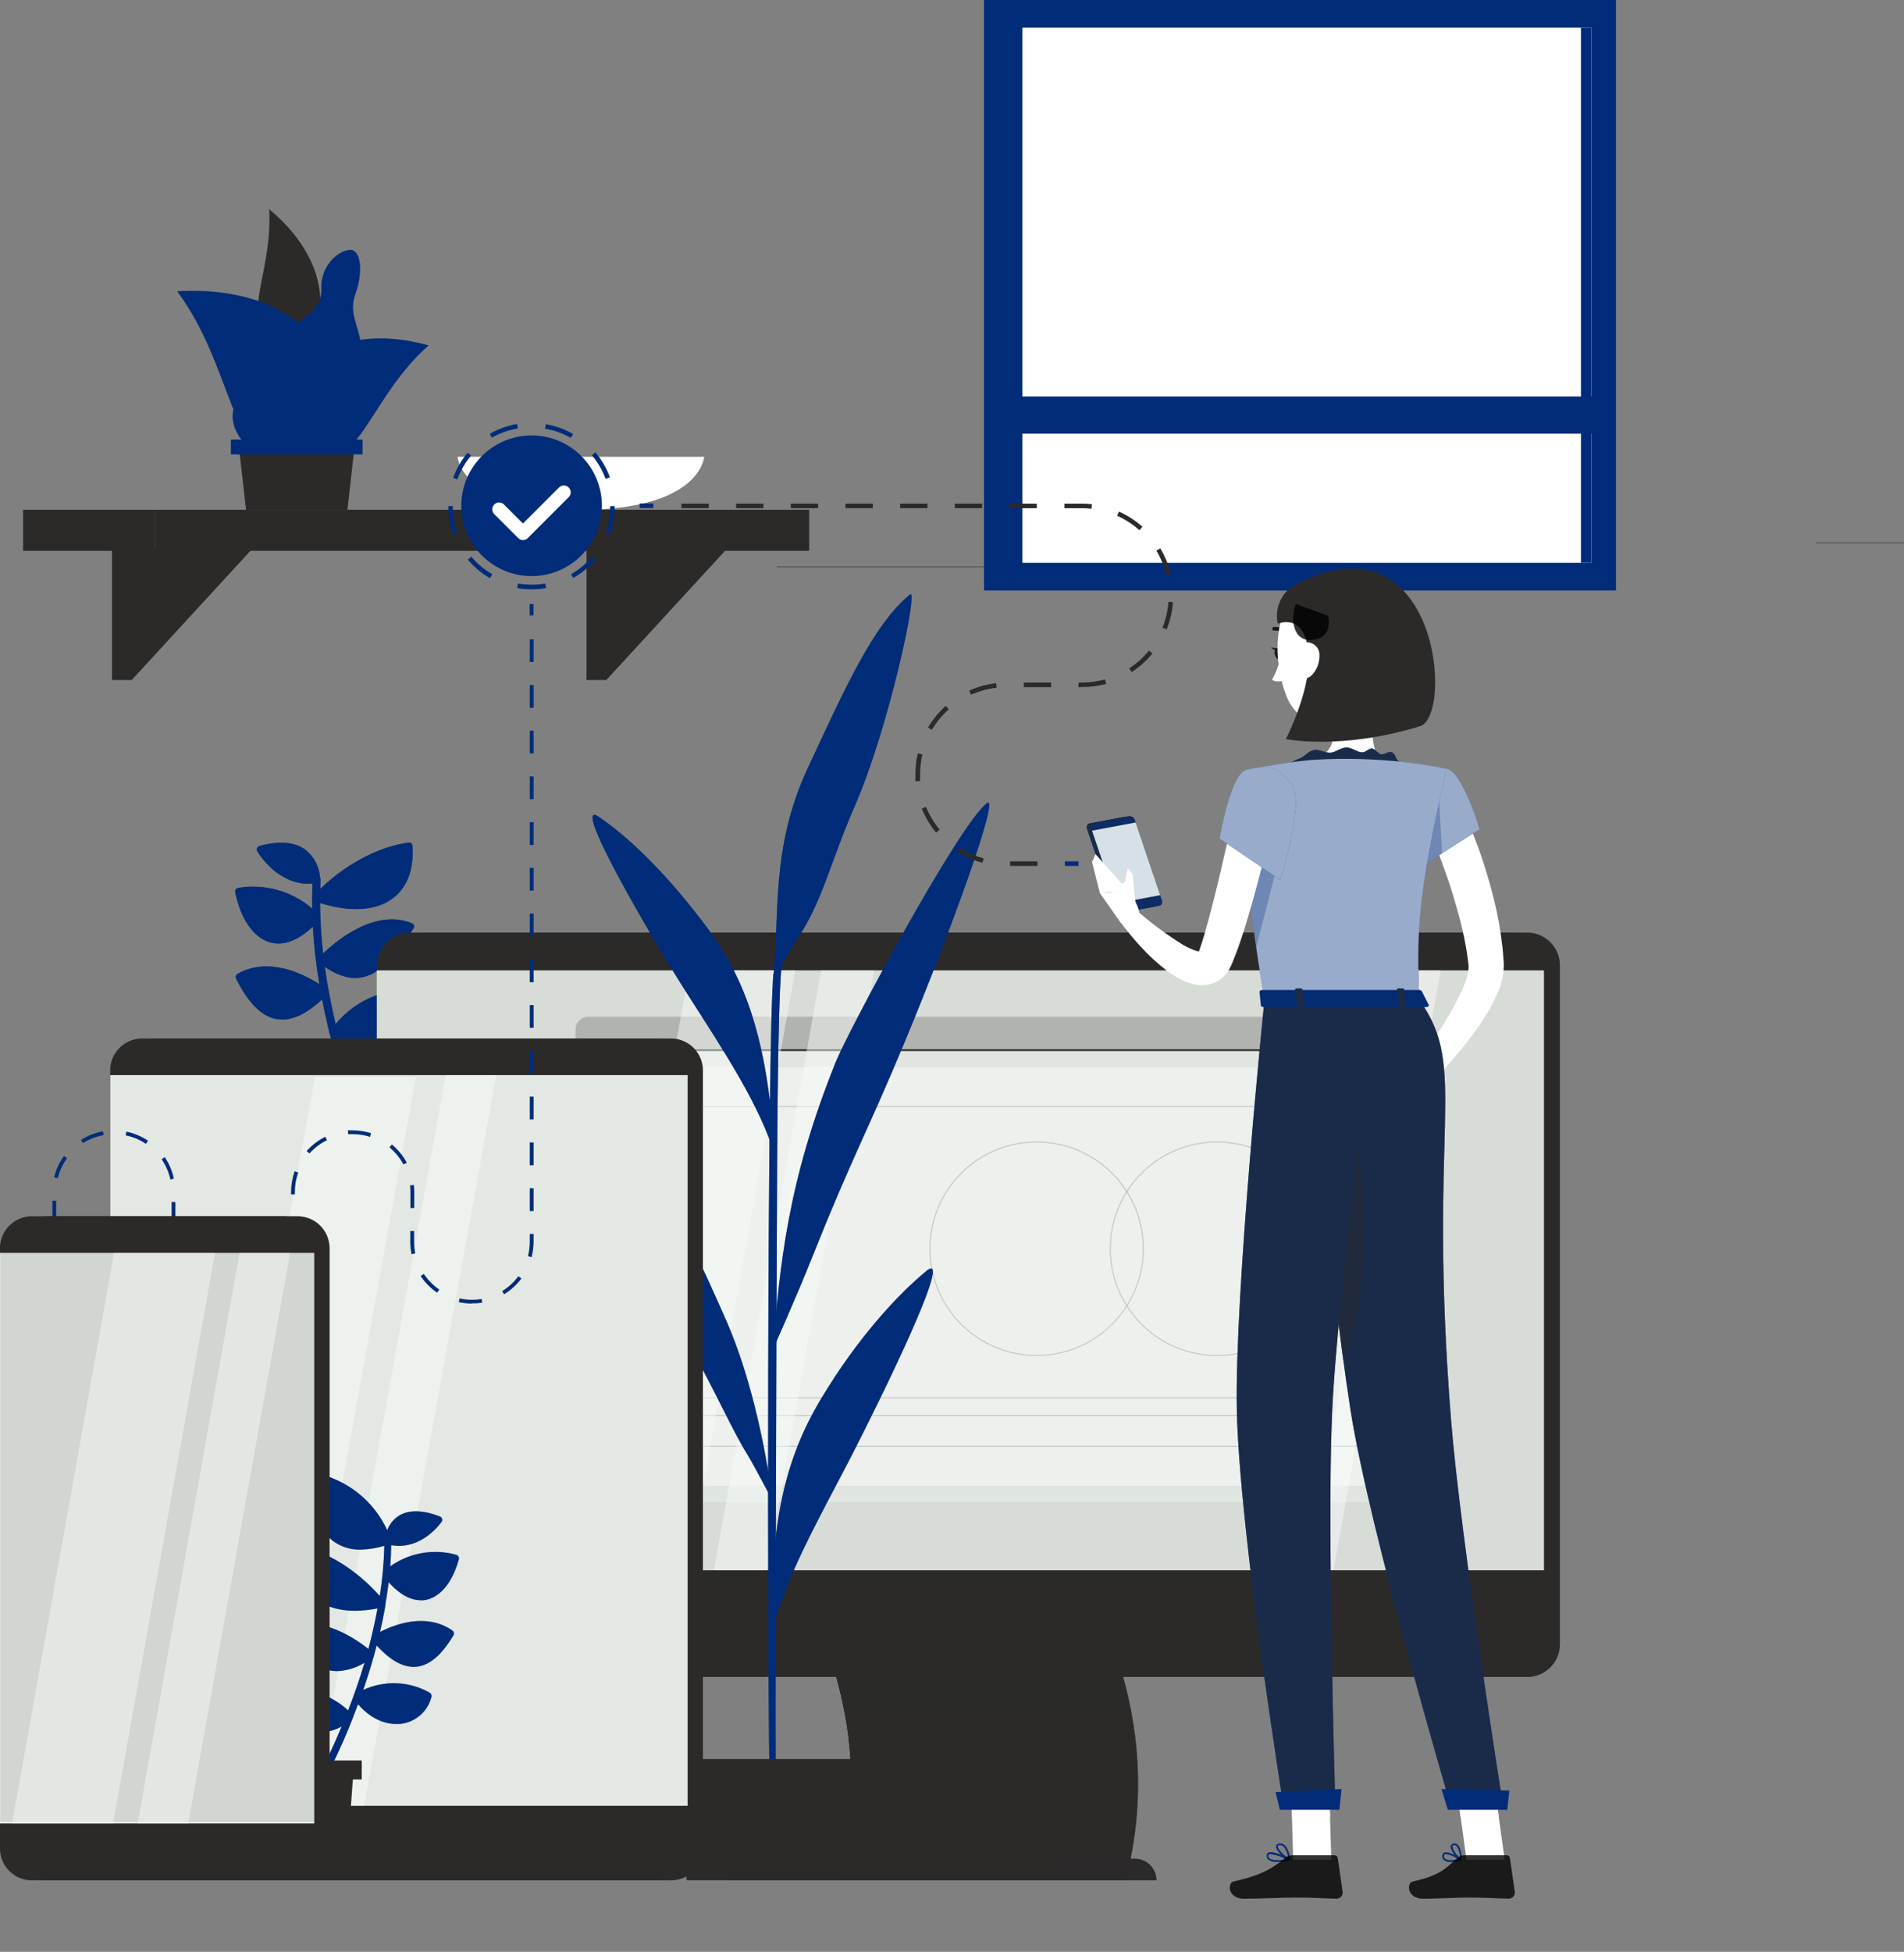 <svg width="607" height="622" viewBox="0 0 607 622" fill="none" xmlns="http://www.w3.org/2000/svg">
<rect x="0" y="0" width="607" height="622" fill="#808080" stroke="none"/>
<path d="M607 172.807H578.88V173.17H607V172.807Z" fill="black" fill-opacity="0.3"/>
<path d="M339.103 180.447H247.625V180.81H339.103V180.447Z" fill="black" fill-opacity="0.3"/>
<path d="M510.806 0H313.703V188.184H510.806V0Z" fill="#012C7A"/>
<path d="M515.178 0H318.075V188.184H515.178V0Z" fill="#012C7A"/>
<path d="M507.32 179.353V8.831L325.948 8.831V179.353H507.32Z" fill="white"/>
<path d="M507.32 179.353V8.831H504.008V179.353H507.32Z" fill="#012C7A"/>
<path d="M511.924 126.353H321.329V138.205H511.924V126.353Z" fill="#012C7A"/>
<path d="M145.874 145.574C145.874 145.574 146.876 162.452 185.179 162.452C223.481 162.452 224.497 145.574 224.497 145.574H145.874Z" fill="white"/>
<path d="M41.992 174.741L35.703 216.704H41.992L80.57 174.741H41.992Z" fill="#2C2A29"/>
<path d="M35.703 174.741V216.704L74.281 174.741H35.703Z" fill="#2C2A29"/>
<path d="M193.298 174.741L186.995 216.704H193.298L231.876 174.741H193.298Z" fill="#2C2A29"/>
<path d="M186.995 174.741V216.704L225.587 174.741H186.995Z" fill="#2C2A29"/>
<path d="M7.365 175.539H49.328V162.452H7.365V175.539Z" fill="#2C2A29"/>
<path d="M257.963 162.452H49.342V175.539H257.963V162.452Z" fill="#2C2A29"/>
<path d="M92.205 108.682C103.055 110.134 109.765 86.618 85.814 66.661C87.107 89.756 73.308 106.082 92.205 108.682Z" fill="#2C2A29"/>
<path d="M100.179 139.562C115.895 128.537 105.132 90.032 56.474 92.821C77.535 121.115 72.756 158.764 100.179 139.562Z" fill="#012C7A"/>
<path d="M94.631 139.3C84.173 128.043 98.988 99.719 136.651 110.061C115.416 128.711 112.845 158.879 94.631 139.3Z" fill="#012C7A"/>
<path d="M108.037 122.886C111.654 118.529 115.924 113.532 114.893 108.362C113.862 103.191 111.262 99.225 113.324 93.648C115.794 86.966 115.314 78.992 111.146 79.66C106.977 80.329 102.3 85.224 102.431 91.687C102.561 98.151 98.407 99.966 94.558 103.307C90.709 106.648 89.213 111.499 88.516 116.379C87.31 123.961 77.477 122.523 74.862 129.118C72.175 135.48 77.55 143.962 86.148 145.908C94.747 147.855 100.877 149.075 106.745 142.364C112.7 135.116 102.678 129.19 108.037 122.886Z" fill="#012C7A"/>
<path d="M78.436 162.453H110.753L113.194 140.971H75.995L78.436 162.453Z" fill="#2C2A29"/>
<path d="M73.599 144.805H115.604V140.07H73.599V144.805Z" fill="#012C7A"/>
<path d="M108.225 331.333C109.898 332.07 111.669 332.559 113.483 332.786C117.211 333.24 120.981 332.366 124.129 330.317C129.111 327.092 132.133 321.442 131.653 316.242C131.628 315.988 131.507 315.753 131.316 315.583C131.125 315.414 130.877 315.322 130.622 315.327C126.113 315.295 121.653 316.266 117.566 318.17C113.479 320.074 109.866 322.864 106.99 326.337C105.625 320.527 104.419 314.383 103.548 308.05C105.965 309.901 108.805 311.119 111.812 311.594C113.057 311.745 114.318 311.691 115.545 311.434C122.038 310.098 127.165 303.141 131.842 295.806C131.928 295.674 131.986 295.526 132.011 295.371C132.036 295.216 132.028 295.057 131.987 294.905C131.948 294.758 131.875 294.623 131.774 294.509C131.673 294.396 131.547 294.308 131.406 294.251C119.569 289.313 107.019 299.989 103.01 303.838C102.401 298.504 102.076 293.142 102.037 287.773C104.57 288.579 107.171 289.153 109.808 289.487C116.184 290.228 121.544 289.124 125.378 286.161C129.925 282.675 132.031 276.88 131.464 269.428C131.452 269.286 131.411 269.147 131.342 269.021C131.274 268.896 131.18 268.785 131.066 268.698C130.953 268.611 130.823 268.548 130.684 268.513C130.545 268.479 130.4 268.474 130.259 268.499C116.78 270.46 106.424 279.088 102.11 283.242C102.11 282.283 102.11 281.324 102.211 280.337C102.227 280.099 102.161 279.863 102.022 279.668C101.904 277.846 101.381 276.072 100.491 274.477C99.602 272.882 98.369 271.504 96.881 270.445C93.496 268.252 88.761 267.961 82.791 269.559C82.616 269.61 82.453 269.697 82.312 269.814C82.172 269.932 82.058 270.077 81.978 270.242C81.899 270.397 81.858 270.569 81.858 270.743C81.858 270.917 81.899 271.089 81.978 271.244C82.225 271.665 87.439 280.467 96.634 281.557C97.629 281.645 98.63 281.645 99.626 281.557C99.51 284.2 99.466 286.858 99.51 289.516C96.309 286.772 92.547 284.76 88.488 283.621C84.429 282.482 80.17 282.244 76.008 282.922C75.68 282.975 75.383 283.152 75.18 283.416C75.085 283.543 75.017 283.689 74.982 283.844C74.947 284 74.945 284.161 74.977 284.316C76.807 293.307 81.237 299.364 86.829 300.497C87.076 300.497 87.338 300.584 87.614 300.628C90.519 300.962 94.673 300.105 99.728 295.297C100.084 301.441 100.777 307.56 101.805 313.628C96.924 310.476 85.726 304.709 75.761 310.316C75.509 310.45 75.315 310.672 75.216 310.94C75.116 311.208 75.119 311.503 75.224 311.768C79.276 319.961 83.692 324.231 88.747 324.841H88.877C93.09 325.291 97.592 323.2 102.691 318.508C103.838 324.434 105.203 330.128 106.656 335.415C101.95 331.479 95.936 331.304 88.079 334.834C87.907 334.913 87.755 335.03 87.634 335.176C87.513 335.322 87.427 335.493 87.381 335.676C87.336 335.851 87.337 336.034 87.386 336.208C87.434 336.381 87.528 336.539 87.657 336.664C87.991 336.998 93.7 342.474 100.73 343.273C103.416 343.61 106.141 343.14 108.559 341.922C111.44 351.593 114.953 361.064 119.075 370.275C119.157 370.448 119.284 370.597 119.442 370.707C119.6 370.816 119.784 370.883 119.975 370.899C120.234 370.924 120.495 370.879 120.73 370.769C121.029 370.623 121.262 370.37 121.38 370.06C121.499 369.749 121.495 369.406 121.37 369.098C115.944 356.898 111.547 344.266 108.225 331.333Z" fill="#012C7A"/>
<g opacity="0.6">
<path d="M108.225 331.333C109.898 332.07 111.669 332.559 113.483 332.786C117.211 333.24 120.981 332.366 124.129 330.317C129.111 327.092 132.133 321.442 131.653 316.242C131.628 315.988 131.507 315.753 131.316 315.583C131.125 315.414 130.877 315.322 130.622 315.327C126.113 315.295 121.653 316.266 117.566 318.17C113.479 320.074 109.866 322.864 106.99 326.337C105.625 320.527 104.419 314.383 103.548 308.05C105.965 309.901 108.805 311.119 111.812 311.594C113.057 311.745 114.318 311.691 115.545 311.434C122.038 310.098 127.165 303.141 131.842 295.806C131.928 295.674 131.986 295.526 132.011 295.371C132.036 295.216 132.028 295.057 131.987 294.905C131.948 294.758 131.875 294.623 131.774 294.509C131.673 294.396 131.547 294.308 131.406 294.251C119.569 289.313 107.019 299.989 103.01 303.838C102.401 298.504 102.076 293.142 102.037 287.773C104.57 288.579 107.171 289.153 109.808 289.487C116.184 290.228 121.544 289.124 125.378 286.161C129.925 282.675 132.031 276.88 131.464 269.428C131.452 269.286 131.411 269.147 131.342 269.021C131.274 268.896 131.18 268.785 131.066 268.698C130.953 268.611 130.823 268.548 130.684 268.513C130.545 268.479 130.4 268.474 130.259 268.499C116.78 270.46 106.424 279.088 102.11 283.242C102.11 282.283 102.11 281.324 102.211 280.337C102.227 280.099 102.161 279.863 102.022 279.668C101.904 277.846 101.381 276.072 100.491 274.477C99.602 272.882 98.369 271.504 96.881 270.445C93.496 268.252 88.761 267.961 82.791 269.559C82.616 269.61 82.453 269.697 82.312 269.814C82.172 269.932 82.058 270.077 81.978 270.242C81.899 270.397 81.858 270.569 81.858 270.743C81.858 270.917 81.899 271.089 81.978 271.244C82.225 271.665 87.439 280.467 96.634 281.557C97.629 281.645 98.63 281.645 99.626 281.557C99.51 284.2 99.466 286.858 99.51 289.516C96.309 286.772 92.547 284.76 88.488 283.621C84.429 282.482 80.17 282.244 76.008 282.922C75.68 282.975 75.383 283.152 75.18 283.416C75.085 283.543 75.017 283.689 74.982 283.844C74.947 284 74.945 284.161 74.977 284.316C76.807 293.307 81.237 299.364 86.829 300.497C87.076 300.497 87.338 300.584 87.614 300.628C90.519 300.962 94.673 300.105 99.728 295.297C100.084 301.441 100.777 307.56 101.805 313.628C96.924 310.476 85.726 304.709 75.761 310.316C75.509 310.45 75.315 310.672 75.216 310.94C75.116 311.208 75.119 311.503 75.224 311.768C79.276 319.961 83.692 324.231 88.747 324.841H88.877C93.09 325.291 97.592 323.2 102.691 318.508C103.838 324.434 105.203 330.128 106.656 335.415C101.95 331.479 95.936 331.304 88.079 334.834C87.907 334.913 87.755 335.03 87.634 335.176C87.513 335.322 87.427 335.493 87.381 335.676C87.336 335.851 87.337 336.034 87.386 336.208C87.434 336.381 87.528 336.539 87.657 336.664C87.991 336.998 93.7 342.474 100.73 343.273C103.416 343.61 106.141 343.14 108.559 341.922C111.44 351.593 114.953 361.064 119.075 370.275C119.157 370.448 119.284 370.597 119.442 370.707C119.6 370.816 119.784 370.883 119.975 370.899C120.234 370.924 120.495 370.879 120.73 370.769C121.029 370.623 121.262 370.37 121.38 370.06C121.499 369.749 121.495 369.406 121.37 369.098C115.944 356.898 111.547 344.266 108.225 331.333Z" fill="#012C7A"/>
</g>
<path d="M486.845 297.215H135.633C129.866 297.215 125.19 301.891 125.19 307.658V523.963C125.19 529.73 129.866 534.406 135.633 534.406H486.845C492.612 534.406 497.288 529.73 497.288 523.963V307.658C497.288 301.891 492.612 297.215 486.845 297.215Z" fill="#2C2A29"/>
<path opacity="0.6" d="M486.845 297.215H135.633C129.866 297.215 125.19 301.891 125.19 307.658V523.963C125.19 529.73 129.866 534.406 135.633 534.406H486.845C492.612 534.406 497.288 529.73 497.288 523.963V307.658C497.288 301.891 492.612 297.215 486.845 297.215Z" fill="#2C2A29"/>
<path d="M358.837 599.202H271.949C280.461 567.102 275.362 532.518 256.669 500.433H343.557C362.25 532.518 367.348 567.102 358.837 599.202Z" fill="#2C2A29"/>
<path d="M354.305 599.202H267.403C275.915 567.102 270.831 532.518 252.123 500.433H339.025C357.791 532.518 362.817 567.102 354.305 599.202Z" fill="#2C2A29"/>
<path d="M357.268 546.564H269.422C266.405 530.301 260.549 514.695 252.123 500.462H339.969C348.384 514.701 354.238 530.304 357.268 546.564Z" fill="#2C2A29"/>
<g opacity="0.4">
<path d="M358.837 599.202H271.949C280.461 567.102 275.362 532.518 256.669 500.433H343.557C362.25 532.518 367.348 567.102 358.837 599.202Z" fill="#2C2A29"/>
<path d="M354.305 599.202H267.403C275.915 567.102 270.831 532.518 252.123 500.433H339.025C357.791 532.518 362.817 567.102 354.305 599.202Z" fill="#2C2A29"/>
<path d="M357.268 546.563H269.422C266.405 530.3 260.549 514.694 252.123 500.461H339.969C348.384 514.7 354.238 530.303 357.268 546.563Z" fill="#2C2A29"/>
</g>
<path d="M354.305 599.202H267.403C275.915 567.102 270.831 532.518 252.123 500.433H339.025C357.791 532.518 362.817 567.102 354.305 599.202Z" fill="#2C2A29"/>
<path opacity="0.2" d="M354.305 599.202H267.403C275.915 567.102 270.831 532.518 252.123 500.433H339.025C357.791 532.518 362.817 567.102 354.305 599.202Z" fill="#2C2A29"/>
<path opacity="0.2" d="M356.339 546.564H269.335C266.344 530.318 260.544 514.717 252.196 500.462H339.2C347.548 514.717 353.348 530.318 356.339 546.564Z" fill="#2C2A29"/>
<path d="M481.907 297.215H130.695C124.927 297.215 120.252 301.891 120.252 307.658V523.963C120.252 529.73 124.927 534.406 130.695 534.406H481.907C487.674 534.406 492.35 529.73 492.35 523.963V307.658C492.35 301.891 487.674 297.215 481.907 297.215Z" fill="#2C2A29"/>
<path opacity="0.3" d="M481.907 297.215H130.695C124.927 297.215 120.252 301.891 120.252 307.658V523.963C120.252 529.73 124.927 534.406 130.695 534.406H481.907C487.674 534.406 492.35 529.73 492.35 523.963V307.658C492.35 301.891 487.674 297.215 481.907 297.215Z" fill="#2C2A29"/>
<path d="M338.183 592.331H238.978C237.156 592.331 235.408 593.055 234.12 594.343C232.831 595.632 232.107 597.379 232.107 599.201H345.053C345.053 597.379 344.329 595.632 343.041 594.343C341.752 593.055 340.005 592.331 338.183 592.331Z" fill="#2C2A29"/>
<path opacity="0.3" d="M338.183 592.331H238.978C237.156 592.331 235.408 593.055 234.12 594.343C232.831 595.632 232.107 597.379 232.107 599.201H345.053C345.053 597.379 344.329 595.632 343.041 594.343C341.752 593.055 340.005 592.331 338.183 592.331Z" fill="#2C2A29"/>
<path d="M492.35 309.228H120.252V500.418H492.35V309.228Z" fill="#2C2A29"/>
<path opacity="0.84" d="M492.219 309.228H120.121V500.418H492.219V309.228Z" fill="#F8FDF8"/>
<path opacity="0.23" d="M438.273 323.999H187.589C185.31 323.999 183.464 325.846 183.464 328.124V474.767C183.464 477.045 185.31 478.892 187.589 478.892H438.273C440.552 478.892 442.399 477.045 442.399 474.767V328.124C442.399 325.846 440.552 323.999 438.273 323.999Z" fill="#2C2A29"/>
<path opacity="0.67" d="M441.309 334.66V474.767C441.309 475.861 440.875 476.91 440.101 477.684C439.327 478.458 438.278 478.892 437.184 478.892H186.499C185.406 478.888 184.359 478.452 183.587 477.68C182.814 476.907 182.378 475.86 182.374 474.767V334.66H441.309Z" fill="#F8FDF8"/>
<path opacity="0.41" d="M440.554 340.15H183.13V473.416H440.554V340.15Z" fill="white"/>
<path opacity="0.19" d="M387.989 432.151C381.223 432.151 374.61 430.145 368.985 426.387C363.36 422.628 358.975 417.286 356.386 411.035C353.797 404.785 353.12 397.907 354.44 391.272C355.76 384.637 359.017 378.542 363.801 373.758C368.585 368.974 374.68 365.716 381.315 364.397C387.951 363.077 394.828 363.754 401.079 366.343C407.329 368.932 412.671 373.316 416.43 378.941C420.189 384.567 422.195 391.18 422.195 397.945C422.183 407.014 418.576 415.708 412.163 422.12C405.751 428.532 397.057 432.14 387.989 432.151ZM387.989 364.102C381.295 364.102 374.752 366.087 369.186 369.806C363.621 373.525 359.283 378.81 356.722 384.994C354.16 391.178 353.49 397.983 354.796 404.548C356.102 411.113 359.325 417.143 364.058 421.876C368.791 426.609 374.821 429.832 381.386 431.138C387.951 432.444 394.756 431.774 400.94 429.212C407.124 426.651 412.409 422.313 416.128 416.747C419.847 411.182 421.832 404.639 421.832 397.945C421.824 388.972 418.256 380.368 411.911 374.023C405.566 367.678 396.962 364.11 387.989 364.102Z" fill="#2C2A29"/>
<path opacity="0.19" d="M330.485 432.151C323.72 432.151 317.106 430.145 311.481 426.387C305.856 422.628 301.472 417.286 298.883 411.035C296.294 404.785 295.616 397.907 296.936 391.272C298.256 384.637 301.514 378.542 306.298 373.758C311.081 368.974 317.176 365.716 323.812 364.397C330.447 363.077 337.325 363.754 343.575 366.343C349.825 368.932 355.168 373.316 358.926 378.941C362.685 384.567 364.691 391.18 364.691 397.945C364.676 407.013 361.067 415.704 354.655 422.116C348.244 428.527 339.552 432.136 330.485 432.151ZM330.485 364.102C323.791 364.102 317.248 366.087 311.683 369.806C306.117 373.525 301.78 378.81 299.218 384.994C296.657 391.178 295.986 397.983 297.292 404.548C298.598 411.113 301.821 417.143 306.554 421.876C311.287 426.609 317.318 429.832 323.882 431.138C330.447 432.444 337.252 431.774 343.436 429.212C349.62 426.651 354.906 422.313 358.624 416.747C362.343 411.182 364.328 404.639 364.328 397.945C364.316 388.973 360.747 380.372 354.403 374.027C348.058 367.683 339.457 364.114 330.485 364.102Z" fill="#2C2A29"/>
<path opacity="0.19" d="M422.02 451.266H220.125C220.1 451.266 220.077 451.261 220.054 451.252C220.032 451.242 220.012 451.228 219.996 451.21C219.98 451.192 219.967 451.172 219.959 451.149C219.951 451.126 219.948 451.102 219.95 451.078V445.456C219.948 445.432 219.951 445.408 219.959 445.385C219.967 445.362 219.98 445.341 219.996 445.324C220.012 445.306 220.032 445.292 220.054 445.282C220.077 445.272 220.1 445.267 220.125 445.268H422.02C422.044 445.267 422.068 445.272 422.091 445.282C422.113 445.292 422.133 445.306 422.149 445.324C422.165 445.341 422.178 445.362 422.186 445.385C422.194 445.408 422.197 445.432 422.195 445.456V451.078C422.197 451.102 422.194 451.126 422.186 451.149C422.178 451.172 422.165 451.192 422.149 451.21C422.133 451.228 422.113 451.242 422.091 451.252C422.068 451.261 422.044 451.266 422.02 451.266ZM220.255 450.903H421.831V445.631H220.255V450.903Z" fill="#2C2A29"/>
<path opacity="0.19" d="M433.321 461.085H190.407C190.382 461.085 190.359 461.08 190.336 461.07C190.314 461.061 190.294 461.046 190.278 461.029C190.262 461.011 190.249 460.99 190.241 460.967C190.233 460.944 190.23 460.92 190.232 460.896V352.657C190.23 352.633 190.233 352.608 190.241 352.585C190.249 352.563 190.262 352.542 190.278 352.524C190.294 352.506 190.314 352.492 190.336 352.482C190.359 352.473 190.382 352.468 190.407 352.468H433.321C433.345 352.468 433.369 352.473 433.391 352.482C433.413 352.492 433.433 352.506 433.449 352.524C433.466 352.542 433.478 352.563 433.486 352.585C433.494 352.608 433.497 352.633 433.495 352.657V460.867C433.502 460.893 433.502 460.921 433.497 460.947C433.491 460.974 433.479 460.998 433.462 461.019C433.445 461.041 433.424 461.058 433.399 461.069C433.375 461.08 433.348 461.086 433.321 461.085ZM190.639 460.722H433.204V352.831H190.595L190.639 460.722Z" fill="#2C2A29"/>
<path d="M430.082 329.358C430.079 329.793 430.205 330.218 430.444 330.581C430.683 330.943 431.025 331.227 431.425 331.395C431.826 331.563 432.267 331.609 432.694 331.526C433.12 331.443 433.512 331.235 433.821 330.929C434.129 330.623 434.339 330.232 434.425 329.806C434.511 329.38 434.468 328.939 434.303 328.537C434.137 328.135 433.856 327.792 433.495 327.55C433.134 327.309 432.709 327.18 432.275 327.18C431.988 327.178 431.703 327.233 431.437 327.341C431.171 327.45 430.929 327.61 430.725 327.813C430.521 328.015 430.359 328.256 430.249 328.521C430.138 328.787 430.082 329.071 430.082 329.358Z" fill="white"/>
<path d="M424.504 331.552C425.716 331.552 426.698 330.57 426.698 329.358C426.698 328.147 425.716 327.165 424.504 327.165C423.293 327.165 422.311 328.147 422.311 329.358C422.311 330.57 423.293 331.552 424.504 331.552Z" fill="white"/>
<path d="M416.734 331.552C417.945 331.552 418.927 330.57 418.927 329.358C418.927 328.147 417.945 327.165 416.734 327.165C415.522 327.165 414.54 328.147 414.54 329.358C414.54 330.57 415.522 331.552 416.734 331.552Z" fill="white"/>
<path d="M441.309 334.384H182.374V334.936H441.309V334.384Z" fill="#2C2A29"/>
<path opacity="0.47" d="M219.703 309.228L185.526 500.418H219.355L253.532 309.228H219.703Z" fill="#F8FDF8"/>
<path opacity="0.47" d="M261.782 309.228L227.62 500.418H244.527L278.704 309.228H261.782Z" fill="#F8FDF8"/>
<path opacity="0.4" d="M450.838 309.228L416.661 500.418H425.129L459.291 309.228H450.838Z" fill="white"/>
<path opacity="0.4" d="M435.95 309.228L401.773 500.418H410.241L444.403 309.228H435.95Z" fill="white"/>
<path d="M361.815 592.331H344.051C342.229 592.331 340.481 593.055 339.193 594.343C337.904 595.632 337.181 597.379 337.181 599.201H368.671C368.672 598.3 368.497 597.407 368.153 596.573C367.809 595.74 367.305 594.982 366.668 594.344C366.031 593.706 365.275 593.2 364.442 592.854C363.609 592.509 362.716 592.331 361.815 592.331Z" fill="#2C2A29"/>
<path opacity="0.4" d="M361.815 592.331H344.051C342.229 592.331 340.481 593.055 339.193 594.343C337.904 595.632 337.181 597.379 337.181 599.201H368.671C368.672 598.3 368.497 597.407 368.153 596.573C367.809 595.74 367.305 594.982 366.668 594.344C366.031 593.706 365.275 593.2 364.442 592.854C363.609 592.509 362.716 592.331 361.815 592.331Z" fill="#2C2A29"/>
<path d="M313.418 517.848C313.418 519.255 313.001 520.631 312.219 521.802C311.436 522.972 310.325 523.884 309.024 524.423C307.724 524.962 306.293 525.103 304.912 524.828C303.532 524.554 302.264 523.876 301.268 522.88C300.273 521.885 299.595 520.617 299.32 519.236C299.046 517.856 299.187 516.425 299.725 515.124C300.264 513.824 301.176 512.712 302.347 511.93C303.517 511.148 304.893 510.73 306.301 510.73C308.188 510.73 309.999 511.48 311.333 512.815C312.668 514.15 313.418 515.96 313.418 517.848Z" fill="#2C2A29"/>
<path opacity="0.5" d="M313.418 517.848C313.418 519.255 313.001 520.631 312.219 521.802C311.436 522.972 310.325 523.884 309.024 524.423C307.724 524.962 306.293 525.103 304.912 524.828C303.532 524.554 302.264 523.876 301.268 522.88C300.273 521.885 299.595 520.617 299.32 519.236C299.046 517.856 299.187 516.425 299.725 515.124C300.264 513.824 301.176 512.712 302.347 511.93C303.517 511.148 304.893 510.73 306.301 510.73C308.188 510.73 309.999 511.48 311.333 512.815C312.668 514.15 313.418 515.96 313.418 517.848Z" fill="#2C2A29"/>
<path d="M245.485 574.654C244.483 539.882 244.57 327.833 246.589 310.418L249.334 306.627C249.334 306.627 248.07 309.997 247.765 369.592C247.46 429.188 247.053 565.809 247.388 574.654H245.485Z" fill="#012C7A"/>
<path d="M261.796 445.689C273.416 426.342 286.14 412.587 295.349 405.019C304.557 397.452 280.417 446.589 270.976 464.876C261.535 483.163 249.9 503.382 246.153 520.463C245.427 485.719 250.162 465.036 261.796 445.689Z" fill="#012C7A"/>
<path d="M246.385 312.858C248.768 290.867 245.543 270.547 257.512 244.794C269.48 219.042 278.587 198.823 290.134 189.426C292.909 187.16 283.424 231.925 272.4 257.141C264.629 274.934 262.13 287.643 253.88 299.64C251.949 302.429 246.385 312.858 246.385 312.858Z" fill="#012C7A"/>
<path d="M246.327 430.19C248.738 403.043 250.917 376.898 266.502 338.277C270.293 328.865 305.429 263.096 314.594 255.979C319.082 252.478 303.381 296.184 288.043 332.961C276.553 360.558 271.789 368.459 258.993 400.472C253.982 413.152 246.327 430.19 246.327 430.19Z" fill="#012C7A"/>
<path d="M225.876 296.226C212.804 278.521 200.167 266.552 190.886 260.292C181.604 254.032 206.863 297.563 219.006 316.561C231.149 335.56 242.144 352.045 247.17 368.517C244.759 333.846 238.949 313.947 225.876 296.226Z" fill="#012C7A"/>
<path d="M246.327 478.297C243.858 459.415 238.774 437.235 231.512 420.793C224.249 404.351 213.065 379.136 204.176 370.581C202.041 368.518 213.472 417.569 220.821 430.612C228.171 443.655 233.545 455.958 238.164 463.351C239.704 465.748 246.327 478.297 246.327 478.297Z" fill="#012C7A"/>
<path opacity="0.5" d="M245.485 574.654C244.483 539.882 244.57 327.833 246.589 310.418L249.334 306.627C249.334 306.627 248.07 309.997 247.765 369.592C247.46 429.188 247.053 565.809 247.388 574.654H245.485Z" fill="#012C7A"/>
<path opacity="0.5" d="M261.796 445.689C273.416 426.342 286.14 412.587 295.349 405.019C304.557 397.452 280.417 446.589 270.976 464.876C261.535 483.163 249.9 503.382 246.153 520.463C245.427 485.719 250.162 465.036 261.796 445.689Z" fill="#012C7A"/>
<path opacity="0.5" d="M246.385 312.858C248.768 290.867 245.543 270.547 257.512 244.794C269.48 219.042 278.587 198.823 290.134 189.426C292.909 187.16 283.424 231.925 272.4 257.141C264.629 274.934 262.13 287.643 253.88 299.64C251.949 302.429 246.385 312.858 246.385 312.858Z" fill="#012C7A"/>
<path opacity="0.5" d="M246.327 430.19C248.738 403.043 250.917 376.898 266.502 338.277C270.293 328.865 305.429 263.096 314.594 255.979C319.082 252.478 303.381 296.184 288.043 332.961C276.553 360.558 271.789 368.459 258.993 400.472C253.982 413.152 246.327 430.19 246.327 430.19Z" fill="#012C7A"/>
<path opacity="0.5" d="M225.876 296.226C212.804 278.521 200.167 266.552 190.886 260.292C181.604 254.032 206.863 297.563 219.006 316.561C231.149 335.56 242.144 352.045 247.17 368.517C244.759 333.846 238.949 313.947 225.876 296.226Z" fill="#012C7A"/>
<path opacity="0.5" d="M246.327 478.297C243.858 459.415 238.774 437.235 231.512 420.793C224.249 404.351 213.065 379.136 204.176 370.581C202.041 368.518 213.472 417.569 220.821 430.612C228.171 443.655 233.545 455.958 238.164 463.351C239.704 465.748 246.327 478.297 246.327 478.297Z" fill="#012C7A"/>
<path d="M273.983 599.202H218.933L214.779 567.566H278.137L273.983 599.202Z" fill="#2C2A29"/>
<path d="M282.233 571.256H210.669L208.621 560.58H284.281L282.233 571.256Z" fill="#2C2A29"/>
<path d="M213.922 330.971H50.154C44.547 330.971 40.002 335.516 40.002 341.124V589.049C40.002 594.656 44.547 599.202 50.154 599.202H213.922C219.53 599.202 224.075 594.656 224.075 589.049V341.124C224.075 335.516 219.53 330.971 213.922 330.971Z" fill="#2C2A29"/>
<path opacity="0.6" d="M213.922 330.971H50.154C44.547 330.971 40.002 335.516 40.002 341.124V589.049C40.002 594.656 44.547 599.202 50.154 599.202H213.922C219.53 599.202 224.075 594.656 224.075 589.049V341.124C224.075 335.516 219.53 330.971 213.922 330.971Z" fill="#2C2A29"/>
<path d="M209.057 330.971H45.289C39.681 330.971 35.136 335.516 35.136 341.124V589.049C35.136 594.656 39.681 599.202 45.289 599.202H209.057C214.664 599.202 219.209 594.656 219.209 589.049V341.124C219.209 335.516 214.664 330.971 209.057 330.971Z" fill="#2C2A29"/>
<path opacity="0.3" d="M209.057 330.971H45.289C39.681 330.971 35.136 335.516 35.136 341.124V589.049C35.136 594.656 39.681 599.202 45.289 599.202H209.057C214.664 599.202 219.209 594.656 219.209 589.049V341.124C219.209 335.516 214.664 330.971 209.057 330.971Z" fill="#2C2A29"/>
<path d="M219.209 342.62H35.136V575.454H219.209V342.62Z" fill="#F8FDF8"/>
<path opacity="0.1" d="M219.209 342.62H35.136V575.454H219.209V342.62Z" fill="#2C2A29"/>
<path opacity="0.48" d="M100.396 343.2L58.274 576.034H90.446L132.568 343.2H100.396Z" fill="#F8FDF8"/>
<path opacity="0.48" d="M142.126 342.62L100.004 575.468H116.083L158.205 342.62H142.126Z" fill="#F8FDF8"/>
<path d="M127.166 594.104C130.984 594.104 134.079 591.009 134.079 587.19C134.079 583.372 130.984 580.276 127.166 580.276C123.347 580.276 120.252 583.372 120.252 587.19C120.252 591.009 123.347 594.104 127.166 594.104Z" fill="#2C2A29"/>
<path opacity="0.5" d="M127.166 594.104C130.984 594.104 134.079 591.009 134.079 587.19C134.079 583.372 130.984 580.276 127.166 580.276C123.347 580.276 120.252 583.372 120.252 587.19C120.252 591.009 123.347 594.104 127.166 594.104Z" fill="#2C2A29"/>
<path d="M128.763 336.33C128.763 336.646 128.669 336.955 128.494 337.218C128.318 337.481 128.069 337.685 127.777 337.806C127.485 337.927 127.164 337.959 126.854 337.897C126.544 337.836 126.259 337.683 126.036 337.46C125.812 337.236 125.66 336.952 125.598 336.642C125.537 336.332 125.568 336.011 125.689 335.719C125.81 335.427 126.015 335.177 126.278 335.002C126.54 334.826 126.849 334.732 127.165 334.732C127.589 334.732 127.995 334.901 128.295 335.2C128.595 335.5 128.763 335.906 128.763 336.33Z" fill="#2C2A29"/>
<path opacity="0.5" d="M128.763 336.33C128.763 336.646 128.669 336.955 128.494 337.218C128.318 337.481 128.069 337.685 127.777 337.806C127.485 337.927 127.164 337.959 126.854 337.897C126.544 337.836 126.259 337.683 126.036 337.46C125.812 337.236 125.66 336.952 125.598 336.642C125.537 336.332 125.568 336.011 125.689 335.719C125.81 335.427 126.015 335.177 126.278 335.002C126.54 334.826 126.849 334.732 127.165 334.732C127.589 334.732 127.995 334.901 128.295 335.2C128.595 335.5 128.763 335.906 128.763 336.33Z" fill="#2C2A29"/>
<path d="M357.08 290.925L368.162 288.848C368.339 288.819 368.508 288.75 368.656 288.648C368.803 288.546 368.927 288.412 369.017 288.257C369.107 288.101 369.162 287.928 369.177 287.749C369.193 287.57 369.169 287.39 369.106 287.221L360.391 261.411C360.255 261.038 359.994 260.725 359.652 260.523C359.31 260.322 358.909 260.245 358.518 260.307L347.45 262.369C347.271 262.398 347.1 262.467 346.951 262.57C346.802 262.673 346.677 262.808 346.587 262.965C346.497 263.122 346.442 263.298 346.428 263.479C346.414 263.659 346.441 263.841 346.505 264.01L355.22 289.821C355.352 290.194 355.61 290.509 355.95 290.711C356.289 290.912 356.689 290.988 357.08 290.925Z" fill="#012C7A"/>
<path opacity="0.6" d="M357.08 290.925L368.162 288.848C368.339 288.819 368.508 288.75 368.656 288.648C368.803 288.546 368.927 288.412 369.017 288.257C369.107 288.101 369.162 287.928 369.177 287.749C369.193 287.57 369.169 287.39 369.106 287.221L360.391 261.411C360.255 261.038 359.994 260.725 359.652 260.523C359.31 260.322 358.909 260.245 358.518 260.307L347.45 262.369C347.271 262.398 347.1 262.467 346.951 262.57C346.802 262.673 346.677 262.808 346.587 262.965C346.497 263.122 346.442 263.298 346.428 263.479C346.414 263.659 346.441 263.841 346.505 264.01L355.22 289.821C355.352 290.194 355.61 290.509 355.95 290.711C356.289 290.912 356.689 290.988 357.08 290.925Z" fill="#2C2A29"/>
<path d="M358.445 290.723L369.513 288.66C369.692 288.631 369.862 288.563 370.011 288.46C370.161 288.357 370.285 288.222 370.375 288.064C370.466 287.907 370.52 287.732 370.534 287.551C370.548 287.37 370.522 287.188 370.457 287.019L361.742 261.208C361.606 260.836 361.344 260.522 361.003 260.321C360.661 260.12 360.26 260.043 359.868 260.104L348.8 262.182C348.622 262.209 348.452 262.275 348.302 262.377C348.153 262.478 348.029 262.612 347.938 262.768C347.847 262.925 347.793 263.099 347.779 263.279C347.765 263.459 347.791 263.64 347.856 263.808L356.571 289.619C356.708 289.991 356.969 290.305 357.311 290.506C357.652 290.708 358.053 290.784 358.445 290.723Z" fill="#012C7A"/>
<path opacity="0.3" d="M358.445 290.723L369.513 288.66C369.692 288.631 369.862 288.563 370.011 288.46C370.161 288.357 370.285 288.222 370.375 288.064C370.466 287.907 370.52 287.732 370.534 287.551C370.548 287.37 370.522 287.188 370.457 287.019L361.742 261.208C361.606 260.836 361.344 260.522 361.003 260.321C360.661 260.12 360.26 260.043 359.868 260.104L348.8 262.182C348.622 262.209 348.452 262.275 348.302 262.377C348.153 262.478 348.029 262.612 347.938 262.768C347.847 262.925 347.793 263.099 347.779 263.279C347.765 263.459 347.791 263.64 347.856 263.808L356.571 289.619C356.708 289.991 356.969 290.305 357.311 290.506C357.652 290.708 358.053 290.784 358.445 290.723Z" fill="#2C2A29"/>
<path d="M355.976 287.861L369.861 285.261L362.047 262.108L348.147 264.708L355.976 287.861Z" fill="#F8FDF8"/>
<path opacity="0.14" d="M355.976 287.861L369.861 285.261L362.047 262.108L348.147 264.708L355.976 287.861Z" fill="#012C7A"/>
<path d="M348.147 274.716L349.236 272.188L359.694 283.939L350.645 284.636L348.147 274.716Z" fill="white"/>
<path d="M169.476 183.586C181.854 183.586 191.888 173.552 191.888 161.175C191.888 148.797 181.854 138.763 169.476 138.763C157.099 138.763 147.064 148.797 147.064 161.175C147.064 173.552 157.099 183.586 169.476 183.586Z" fill="#012C7A"/>
<path d="M169.476 187.799C167.938 187.8 166.402 187.669 164.887 187.407L165.133 185.954C168.018 186.446 170.964 186.446 173.848 185.954L174.095 187.407C172.569 187.667 171.024 187.798 169.476 187.799ZM156.215 184.255C153.531 182.711 151.137 180.71 149.142 178.343L150.26 177.399C152.142 179.645 154.403 181.542 156.941 183.006L156.215 184.255ZM182.767 184.255L182.04 183.006C184.579 181.542 186.84 179.645 188.722 177.399L189.826 178.329C187.832 180.672 185.442 182.648 182.767 184.168V184.255ZM144.508 170.369C143.447 167.455 142.906 164.377 142.91 161.276H144.363C144.341 164.201 144.832 167.106 145.815 169.861L144.508 170.369ZM194.445 170.369L193.079 169.875C194.063 167.121 194.554 164.215 194.532 161.291H195.52H195.984C195.992 164.345 195.471 167.377 194.445 170.253V170.369ZM145.844 152.75L144.479 152.256C145.534 149.34 147.093 146.631 149.083 144.253L150.187 145.183C148.323 147.399 146.853 149.919 145.844 152.634V152.75ZM193.05 152.605C192.049 149.862 190.574 147.315 188.693 145.081L189.811 144.137C191.809 146.501 193.382 149.195 194.459 152.097L193.05 152.605ZM156.854 139.533L156.128 138.283C158.819 136.71 161.771 135.632 164.843 135.103L165.09 136.555C162.197 137.03 159.41 138.009 156.854 139.445V139.533ZM181.953 139.533C179.416 138.088 176.642 137.104 173.761 136.628L174.008 135.175C177.074 135.698 180.023 136.755 182.723 138.298L181.953 139.533Z" fill="#012C7A"/>
<path d="M343.833 274.498H339.475V275.951H343.833V274.498Z" fill="#012C7A"/>
<path d="M330.746 275.951H322.031V274.498H330.746V275.951ZM313.2 274.949C310.315 274.152 307.571 272.912 305.066 271.274L305.865 270.068C308.242 271.615 310.844 272.786 313.578 273.54L313.2 274.949ZM298.428 265.333C296.52 263.034 294.981 260.451 293.867 257.678L295.218 257.141C296.291 259.77 297.761 262.219 299.576 264.404L298.428 265.333ZM291.834 248.993C291.834 248.252 291.834 247.54 291.834 246.756C291.831 244.517 292.084 242.285 292.589 240.103L294.042 240.437C293.565 242.51 293.326 244.629 293.33 246.756C293.33 247.467 293.33 248.208 293.33 248.891L291.834 248.993ZM297.092 232.58L295.843 231.839C297.37 229.269 299.28 226.947 301.508 224.954L302.481 226.043C300.364 227.92 298.547 230.11 297.092 232.536V232.58ZM309.583 221.41L308.988 220.088C311.709 218.858 314.605 218.06 317.572 217.721L317.746 219.173C314.93 219.484 312.177 220.224 309.583 221.366V221.41ZM344.792 218.97H343.833V217.517H344.792C347.319 217.516 349.835 217.174 352.272 216.5L352.664 217.953C350.096 218.632 347.448 218.96 344.792 218.926V218.97ZM335.104 218.97H326.389V217.517H335.104V218.97ZM360.784 214.206L359.985 213C362.362 211.444 364.488 209.534 366.289 207.335L367.421 208.25C365.525 210.55 363.286 212.544 360.784 214.162V214.206ZM371.953 200.581L370.602 200.044C371.648 197.4 372.29 194.614 372.505 191.779L373.958 191.895C373.727 194.86 373.051 197.774 371.953 200.538V200.581ZM371.837 183.34C371.186 180.573 370.113 177.923 368.656 175.482L369.905 174.741C371.437 177.308 372.564 180.096 373.246 183.006L371.837 183.34ZM363.253 168.961C361.131 167.076 358.736 165.524 356.15 164.356L356.731 163.034C359.458 164.253 361.982 165.884 364.211 167.871L363.253 168.961ZM347.973 162.119C346.921 162.003 345.864 161.945 344.806 161.945H339.33V160.493H344.792C345.908 160.481 347.024 160.544 348.132 160.681L347.973 162.119ZM330.543 161.945H321.828V160.493H330.543V161.945ZM313.113 161.945H304.398V160.493H313.113V161.945ZM295.683 161.945H286.968V160.493H295.683V161.945ZM278.253 161.945H269.538V160.493H278.253V161.945ZM260.823 161.945H252.108V160.493H260.823V161.945ZM243.394 161.945H234.679V160.493H243.394V161.945ZM225.964 161.945H217.249V160.493H225.964V161.945Z" fill="#2C2A29"/>
<path d="M208.273 160.448H203.915V161.901H208.273V160.448Z" fill="#012C7A"/>
<path d="M170.086 192.476H168.866V196.121H170.086V192.476Z" fill="#012C7A"/>
<path d="M17.909 433.676H16.704V426.414H17.909V433.676ZM17.909 419.152H16.704V411.889H17.909V419.152ZM150.478 415.419C149.056 415.417 147.639 415.261 146.251 414.954L146.512 413.777C148.825 414.271 151.209 414.33 153.542 413.952L153.731 415.143C152.644 415.3 151.547 415.368 150.449 415.346L150.478 415.419ZM75.617 415.419L75.544 414.199C77.901 414.053 80.209 413.456 82.341 412.441L82.864 413.53C80.575 414.583 78.104 415.184 75.588 415.302L75.617 415.419ZM68.165 414.387C65.775 413.593 63.561 412.345 61.644 410.713L62.428 409.783C64.225 411.318 66.301 412.491 68.543 413.24L68.165 414.387ZM160.718 412.485L160.079 411.453C162.089 410.214 163.844 408.602 165.249 406.704L166.237 407.43C164.733 409.436 162.86 411.137 160.718 412.441V412.485ZM139.352 411.947C137.276 410.527 135.491 408.723 134.094 406.631L135.11 405.948C136.42 407.916 138.097 409.613 140.049 410.945L139.352 411.947ZM88.834 409.042L87.948 408.229C89.541 406.482 90.783 404.445 91.608 402.23L92.756 402.651C91.862 404.983 90.531 407.123 88.834 408.955V409.042ZM56.967 404.917C55.791 402.688 55.06 400.251 54.817 397.742L56.022 397.626C56.253 399.977 56.939 402.261 58.041 404.351L56.967 404.917ZM17.909 404.481H16.704V397.219H17.909V404.481ZM169.491 400.632L168.314 400.327C168.696 398.817 168.891 397.266 168.895 395.708V393.225H170.115V395.708C170.102 397.37 169.883 399.024 169.462 400.632H169.491ZM131.203 399.674C130.936 398.369 130.8 397.04 130.797 395.708V392.281H132.017V395.708C132.019 396.957 132.145 398.203 132.394 399.427L131.203 399.674ZM93.961 395.2H92.756V387.938H93.961V395.2ZM55.921 390.305H54.701V383.043H55.921V390.305ZM17.909 389.884H16.704V382.622H17.909V389.884ZM170.115 385.933H168.895V378.671H170.115V385.933ZM132.06 384.975H130.84V379.833C130.845 379.139 130.806 378.445 130.724 377.756L131.929 377.61C132.016 378.348 132.06 379.09 132.06 379.833V384.975ZM94.005 380.617H92.799V379.847C92.795 377.596 93.179 375.36 93.932 373.238L95.08 373.645C94.367 375.635 94.003 377.733 94.005 379.847V380.617ZM54.323 375.882C53.815 373.571 52.863 371.381 51.52 369.433L52.522 368.75C53.927 370.83 54.914 373.163 55.427 375.62L54.323 375.882ZM18.432 375.475L17.256 375.185C17.852 372.737 18.917 370.429 20.393 368.387L21.366 369.099C19.984 371.012 18.978 373.171 18.403 375.461L18.432 375.475ZM170.115 371.336H168.895V364.073H170.115V371.336ZM128.618 371.074C127.492 368.995 125.979 367.151 124.159 365.642L124.928 364.712C126.875 366.325 128.493 368.297 129.693 370.522L128.618 371.074ZM98.668 367.617L97.752 366.804C99.426 364.919 101.448 363.376 103.708 362.258L104.245 363.347C102.116 364.386 100.212 365.832 98.638 367.603L98.668 367.617ZM46.523 364.509C44.56 363.196 42.359 362.279 40.045 361.807L40.292 360.616C42.759 361.127 45.102 362.113 47.191 363.521L46.523 364.509ZM26.479 364.291L25.84 363.26C27.962 361.9 30.331 360.972 32.812 360.529L33.03 361.735C30.692 362.145 28.456 363.008 26.45 364.277L26.479 364.291ZM117.986 362.287C116.191 361.717 114.32 361.428 112.437 361.43C111.9 361.43 111.478 361.43 110.985 361.43L110.897 360.21C111.391 360.21 111.9 360.21 112.35 360.21C114.359 360.21 116.357 360.513 118.276 361.11L117.986 362.287ZM170.115 356.738H168.895V349.476H170.115V356.738ZM170.115 342.141H168.895V334.878H170.115V342.141ZM170.115 327.543H168.895V320.281H170.115V327.543ZM170.115 313.018H168.895V305.756H170.115V313.018ZM170.115 298.421H168.895V291.158H170.115V298.421ZM170.115 283.809H168.895V276.546H170.115V283.809ZM170.115 269.284H168.895V262.021H170.115V269.284ZM170.115 254.686H168.895V247.424H170.115V254.686ZM170.115 240.089H168.895V232.826H170.115V240.089ZM170.115 225.564H168.895V218.302H170.115V225.564ZM170.115 210.967H168.895V203.704H170.115V210.967Z" fill="#012C7A"/>
<path d="M17.895 441.127H16.675V444.773H17.895V441.127Z" fill="#012C7A"/>
<path d="M166.731 172.098C166.155 172.093 165.603 171.864 165.192 171.459L157.581 163.848C157.176 163.438 156.949 162.884 156.949 162.308C156.949 161.732 157.176 161.179 157.581 160.769C157.782 160.565 158.022 160.403 158.286 160.293C158.55 160.182 158.834 160.125 159.12 160.125C159.407 160.125 159.69 160.182 159.955 160.293C160.219 160.403 160.459 160.565 160.66 160.769L166.731 166.84L178.279 155.293C178.692 154.908 179.238 154.698 179.802 154.708C180.367 154.718 180.905 154.947 181.305 155.346C181.704 155.745 181.932 156.284 181.942 156.848C181.952 157.413 181.743 157.959 181.358 158.372L168.286 171.444C168.083 171.652 167.842 171.817 167.575 171.929C167.308 172.041 167.021 172.099 166.731 172.098Z" fill="white"/>
<path d="M439.857 215.556C438.404 222.818 435.238 237.343 440.293 242.209C440.293 242.209 438.317 249.471 424.911 249.471C410.154 249.471 417.852 242.209 417.852 242.209C425.913 240.292 425.695 234.322 424.301 228.715L439.857 215.556Z" fill="white"/>
<path d="M410.488 244.693C410.488 243.604 412.143 242.485 414.554 241.614C415.847 241.134 417.111 239.319 419.072 238.985C420.524 238.738 422.398 239.987 424.257 239.856C425.811 239.74 427.438 238.229 429.239 238.215C431.04 238.2 432.493 239.667 434.265 239.769C435.369 239.769 436.473 238.433 437.402 238.52C438.332 238.607 439.334 240.19 440.22 240.35C441.396 240.553 442.718 239.377 443.517 239.638C444.795 240.045 444.97 241.774 445.536 242.238C447.163 243.56 448.441 244.809 446.989 245.042C443.401 245.608 443.256 243.589 439.624 243.589C435.993 243.589 435.993 245.042 432.362 244.969C428.731 244.896 428.745 243.517 425.1 243.517C421.454 243.517 421.526 244.519 417.837 244.896C415.397 245.305 412.901 245.236 410.488 244.693Z" fill="#012C7A"/>
<g opacity="0.6">
<path d="M410.488 244.693C410.488 243.604 412.143 242.485 414.554 241.614C415.847 241.134 417.111 239.319 419.072 238.985C420.524 238.738 422.398 239.987 424.257 239.856C425.811 239.74 427.438 238.229 429.239 238.215C431.04 238.2 432.493 239.667 434.265 239.769C435.369 239.769 436.473 238.433 437.402 238.52C438.332 238.607 439.334 240.19 440.22 240.35C441.396 240.553 442.718 239.377 443.517 239.638C444.795 240.045 444.97 241.774 445.536 242.238C447.163 243.56 448.441 244.809 446.989 245.042C443.401 245.608 443.256 243.589 439.624 243.589C435.993 243.589 435.993 245.042 432.362 244.969C428.731 244.896 428.745 243.517 425.1 243.517C421.454 243.517 421.526 244.519 417.837 244.896C415.397 245.305 412.901 245.236 410.488 244.693Z" fill="#2C2A29"/>
</g>
<path d="M466.234 257.854C468.122 261.848 469.604 265.668 471.1 269.648C472.596 273.628 473.802 277.636 474.964 281.689C476.141 285.782 477.11 289.931 477.869 294.122C478.217 296.228 478.58 298.334 478.813 300.499C478.958 301.559 479.089 302.634 479.161 303.723L479.408 307.064C479.472 309.826 478.978 312.573 477.956 315.14C477.121 317.293 476.126 319.381 474.978 321.385C472.813 325.116 470.386 328.688 467.716 332.076C462.545 338.639 456.873 344.792 450.751 350.479L446.219 346.295C448.616 343.129 451.07 339.875 453.365 336.593C455.66 333.31 457.955 330.028 460.032 326.672C462.114 323.4 463.996 320.005 465.668 316.505C466.437 314.904 467.087 313.248 467.614 311.552C468.04 310.295 468.237 308.971 468.195 307.645L467.832 304.9C467.73 303.955 467.571 303.011 467.382 301.995C467.077 300.106 466.655 298.204 466.234 296.315C465.813 294.427 465.334 292.539 464.782 290.651C464.23 288.762 463.736 286.874 463.155 285.001C462.008 281.253 460.686 277.52 459.32 273.831C457.955 270.142 456.415 266.394 454.963 262.952L466.234 257.854Z" fill="white"/>
<path d="M461.281 244.984C466.336 246.088 471.724 264.273 471.724 264.273L451.825 276.968C451.825 276.968 445.58 262.443 447.991 256.11C450.518 249.574 455.311 243.677 461.281 244.984Z" fill="#012C7A"/>
<path opacity="0.6" d="M461.281 244.984C466.336 246.088 471.724 264.273 471.724 264.273L451.825 276.968C451.825 276.968 445.58 262.443 447.991 256.11C450.518 249.574 455.311 243.677 461.281 244.984Z" fill="white"/>
<path opacity="0.28" d="M458.579 251.171L451.782 276.851V276.967L459.741 271.883L458.579 251.171Z" fill="#012C7A"/>
<path d="M397.285 245.332C397.285 245.332 391.475 247.38 403.095 318.755H452.479C451.651 298.653 451.622 286.248 461.194 244.983C454.274 243.555 447.26 242.628 440.206 242.209C432.735 241.686 425.236 241.686 417.765 242.209C408.222 243.095 397.285 245.332 397.285 245.332Z" fill="#012C7A"/>
<path opacity="0.6" d="M397.285 245.332C397.285 245.332 391.475 247.38 403.095 318.755H452.479C451.651 298.653 451.622 286.248 461.194 244.983C454.274 243.555 447.26 242.628 440.206 242.209C432.735 241.686 425.236 241.686 417.765 242.209C408.222 243.095 397.285 245.332 397.285 245.332Z" fill="white"/>
<path d="M448.572 344.668L436.807 341.124L441.716 352.482C441.716 352.482 449.487 353.238 452.29 349.026L448.572 344.668Z" fill="white"/>
<path d="M427.278 344.871L431.897 354.152L441.716 352.511L436.807 341.152L427.278 344.871Z" fill="white"/>
<path d="M479.699 592.651H467.542L463.62 564.473H475.792L479.699 592.651Z" fill="white"/>
<path d="M424.417 592.651H412.26L411.447 564.473H423.604L424.417 592.651Z" fill="white"/>
<path d="M411.447 564.487L411.868 578.998H424.04L423.618 564.487H411.447Z" fill="white"/>
<path d="M475.792 564.487H463.62L465.639 578.998H477.811L475.792 564.487Z" fill="white"/>
<path d="M416.152 318.754C416.152 318.754 423.211 402.272 430.546 449.333C436.458 487.345 462.705 576.193 462.705 576.193H479.292C479.292 576.193 465.624 490.38 462.617 452.732C455.021 357.594 468.34 340.76 452.523 318.696L416.152 318.754Z" fill="#012C7A"/>
<path opacity="0.6" d="M416.152 318.754C416.152 318.754 423.211 402.272 430.546 449.333C436.458 487.345 462.705 576.193 462.705 576.193H479.292C479.292 576.193 465.624 490.38 462.617 452.732C455.021 357.594 468.34 340.76 452.523 318.696L416.152 318.754Z" fill="#2C2A29"/>
<path opacity="0.4" d="M431.229 351.61C431.229 351.61 424.432 372.788 424.533 403.333C425.71 413.661 426.959 423.915 428.237 433.414C432.13 424.554 439.291 398.729 431.229 351.61Z" fill="#2C2A29"/>
<path d="M403.109 318.756C403.109 318.756 393.508 412.485 394.307 449.581C395.135 488.174 409.282 576.195 409.282 576.195H425.724C425.724 576.195 423.124 490.498 424.577 452.53C426.16 411.207 439.29 318.756 439.29 318.756H403.109Z" fill="#012C7A"/>
<path opacity="0.6" d="M403.109 318.756C403.109 318.756 393.508 412.485 394.307 449.581C395.135 488.174 409.282 576.195 409.282 576.195H425.724C425.724 576.195 423.124 490.498 424.577 452.53C426.16 411.207 439.29 318.756 439.29 318.756H403.109Z" fill="#2C2A29"/>
<path d="M462.617 593.363C461.794 593.433 460.972 593.212 460.293 592.739C460.091 592.543 459.941 592.299 459.858 592.03C459.774 591.761 459.759 591.475 459.814 591.199C459.831 591.025 459.894 590.858 459.996 590.715C460.098 590.572 460.236 590.459 460.395 590.386C461.848 589.761 465.508 592.129 465.915 592.405C465.962 592.435 466 592.479 466.023 592.53C466.047 592.582 466.054 592.639 466.045 592.695C466.037 592.752 466.012 592.804 465.973 592.846C465.934 592.888 465.883 592.916 465.827 592.928C464.777 593.19 463.7 593.336 462.617 593.363ZM460.991 590.851C460.865 590.844 460.74 590.869 460.628 590.923C460.54 590.923 460.424 591.039 460.395 591.286C460.349 591.466 460.351 591.655 460.402 591.834C460.453 592.013 460.551 592.175 460.686 592.303C461.296 592.869 462.893 592.942 465.043 592.521C463.824 591.687 462.443 591.118 460.991 590.851Z" fill="#012C7A"/>
<path d="M465.754 592.942C465.712 592.954 465.666 592.954 465.624 592.942C464.462 592.288 462.254 589.659 462.515 588.294C462.561 588.068 462.683 587.864 462.86 587.717C463.036 587.569 463.258 587.486 463.489 587.48C463.708 587.448 463.933 587.467 464.144 587.534C464.356 587.602 464.549 587.718 464.709 587.872C466.03 589.034 466.045 592.549 466.045 592.695C466.046 592.745 466.033 592.795 466.007 592.838C465.981 592.882 465.944 592.918 465.9 592.942C465.852 592.956 465.802 592.956 465.754 592.942ZM463.692 588.003H463.561C463.198 588.003 463.111 588.207 463.082 588.337C462.922 589.18 464.302 591.155 465.449 592.07C465.484 590.711 465.093 589.376 464.331 588.25C464.157 588.089 463.929 588.001 463.692 588.003Z" fill="#012C7A"/>
<path d="M407.263 593.362C406.239 593.444 405.217 593.184 404.358 592.621C404.158 592.442 404.006 592.214 403.917 591.96C403.828 591.707 403.805 591.434 403.85 591.169C403.856 591.01 403.903 590.856 403.987 590.721C404.071 590.586 404.189 590.475 404.329 590.399C405.781 589.586 410.676 592.07 411.214 592.346C411.269 592.373 411.315 592.417 411.344 592.472C411.372 592.527 411.383 592.589 411.373 592.651C411.365 592.709 411.337 592.763 411.296 592.805C411.254 592.847 411.2 592.874 411.141 592.883C409.866 593.164 408.568 593.324 407.263 593.362ZM405.099 590.849C404.914 590.84 404.73 590.874 404.561 590.951C404.505 590.984 404.458 591.03 404.425 591.086C404.392 591.142 404.374 591.206 404.372 591.271C404.35 591.439 404.368 591.61 404.426 591.769C404.485 591.929 404.581 592.072 404.706 592.186C405.447 592.854 407.452 592.97 410.139 592.52C408.566 591.68 406.862 591.115 405.099 590.849Z" fill="#012C7A"/>
<path d="M411.039 592.941H410.923C409.471 592.288 406.566 589.659 406.827 588.279C406.827 587.959 407.118 587.552 407.916 587.465C408.203 587.437 408.493 587.468 408.768 587.555C409.042 587.642 409.296 587.785 409.514 587.974C411.039 589.237 411.315 592.52 411.33 592.651C411.333 592.7 411.324 592.75 411.304 592.796C411.284 592.841 411.253 592.881 411.214 592.912C411.16 592.941 411.099 592.951 411.039 592.941ZM408.134 588.003H407.96C407.437 588.003 407.394 588.264 407.379 588.337C407.248 589.165 409.195 591.242 410.676 592.113C410.554 590.734 410.012 589.426 409.122 588.366C408.85 588.135 408.506 588.006 408.149 588.003H408.134Z" fill="#012C7A"/>
<path d="M410.618 202.759C410.525 202.769 410.43 202.757 410.342 202.724C410.254 202.691 410.174 202.639 410.11 202.57C409.644 202.013 409.051 201.577 408.381 201.296C407.712 201.016 406.985 200.9 406.261 200.958C406.109 200.979 405.955 200.938 405.832 200.846C405.71 200.753 405.629 200.616 405.607 200.464C405.59 200.315 405.63 200.164 405.719 200.043C405.807 199.922 405.939 199.839 406.087 199.81C406.999 199.734 407.917 199.874 408.765 200.22C409.613 200.566 410.368 201.107 410.967 201.8C411.07 201.911 411.127 202.056 411.127 202.207C411.127 202.358 411.07 202.503 410.967 202.614C410.868 202.695 410.746 202.746 410.618 202.759Z" fill="black" fill-opacity="0.8"/>
<path d="M408.091 209.979C407.546 212.318 406.681 214.571 405.52 216.674C406.066 216.959 406.667 217.12 407.282 217.148C407.896 217.175 408.51 217.068 409.079 216.834L408.091 209.979Z" fill="white"/>
<path d="M408.73 208.134C408.861 209.107 408.468 209.964 407.829 210.051C407.19 210.138 406.566 209.426 406.377 208.468C406.188 207.509 406.638 206.623 407.277 206.536C407.917 206.449 408.628 207.219 408.73 208.134Z" fill="black" fill-opacity="0.8"/>
<path d="M407.612 206.682L405.186 206.348C405.186 206.348 406.639 207.916 407.612 206.682Z" fill="black" fill-opacity="0.8"/>
<path d="M466.728 591.241H480.396C480.63 591.236 480.857 591.318 481.034 591.471C481.211 591.624 481.326 591.837 481.354 592.069L482.923 602.89C482.951 603.164 482.922 603.441 482.836 603.703C482.751 603.965 482.611 604.206 482.426 604.41C482.241 604.615 482.015 604.777 481.763 604.888C481.51 604.999 481.238 605.056 480.962 605.055C476.198 604.967 473.903 604.691 467.89 604.691C464.2 604.691 458.797 605.069 453.684 605.069C448.572 605.069 448.31 600.014 450.431 599.564C459.974 597.516 461.47 594.684 464.694 591.982C465.263 591.503 465.984 591.241 466.728 591.241Z" fill="black" fill-opacity="0.8"/>
<path d="M411.839 591.241H425.507C425.741 591.239 425.969 591.321 426.148 591.473C426.327 591.625 426.445 591.837 426.48 592.069L428.034 602.89C428.062 603.163 428.033 603.439 427.949 603.7C427.864 603.961 427.725 604.201 427.542 604.405C427.358 604.609 427.134 604.772 426.884 604.884C426.633 604.996 426.362 605.054 426.088 605.054C421.323 604.967 419.029 604.691 413.015 604.691C409.311 604.691 401.671 605.069 396.559 605.069C391.446 605.069 391.184 600.014 393.305 599.564C402.833 597.516 406.595 594.684 409.805 591.982C410.377 591.507 411.096 591.245 411.839 591.241Z" fill="black" fill-opacity="0.8"/>
<path opacity="0.28" d="M395.861 256.864V257.155C396.006 265.274 397.125 278.942 400.495 301.92L407.379 274.948L395.861 256.864Z" fill="#012C7A"/>
<path d="M405.637 261.033C404.271 267.933 402.732 274.687 400.901 281.47C399.071 288.253 397.212 294.992 394.801 301.805L393.857 304.346L392.826 306.903C392.594 307.508 392.317 308.096 391.998 308.66C391.598 309.412 391.11 310.114 390.545 310.752C389.228 312.201 387.5 313.215 385.592 313.657C383.996 314.021 382.338 314.021 380.741 313.657C379.524 313.406 378.34 313.016 377.211 312.495C375.339 311.617 373.567 310.541 371.924 309.285C368.989 307.025 366.258 304.512 363.761 301.775C362.512 300.468 361.35 299.103 360.217 297.723C359.084 296.343 357.995 294.963 356.92 293.438L361.525 289.357C366.409 293.767 371.683 297.725 377.284 301.18C378.493 301.883 379.768 302.467 381.09 302.923C382.208 303.344 383.21 303.228 382.818 303.155C382.582 303.188 382.358 303.277 382.164 303.417L382.368 302.792L383.138 300.497L383.864 298.13C385.752 291.753 387.364 285.057 388.962 278.492L393.508 258.506L405.637 261.033Z" fill="white"/>
<path d="M357.298 294.048L350.645 284.636L359.694 283.938C359.694 283.938 364.807 289.836 363.006 294.571L357.298 294.048Z" fill="white"/>
<path d="M356.746 282.211L358.663 281.034L359.549 276.575L361.016 278.405L362.105 288.878L356.746 282.211Z" fill="white"/>
<path d="M440.903 200.174C441.891 212.201 442.559 217.27 437.417 224.271C429.675 234.772 414.671 233.349 410.125 221.845C406.014 211.489 405.099 193.551 416.109 187.131C418.526 185.702 421.269 184.915 424.076 184.845C426.883 184.775 429.661 185.425 432.146 186.732C434.631 188.04 436.741 189.961 438.273 192.314C439.806 194.667 440.711 197.373 440.903 200.174Z" fill="white"/>
<path d="M414.017 185.78C411.557 186.815 409.542 188.685 408.327 191.061C407.112 193.437 406.777 196.166 407.379 198.766C407.379 198.766 416.835 194.684 417.212 209.834C417.488 220.771 409.95 235.528 409.95 235.528C409.95 235.528 427.481 239.159 452.711 231.432C463.445 228.15 458.608 163.717 414.017 185.78Z" fill="#2C2A29"/>
<path d="M413.117 192.476C411.403 196.601 411.853 204.764 418.607 203.892C425.361 203.021 423.386 196.208 423.386 196.208L413.117 192.476Z" fill="black" fill-opacity="0.8"/>
<path d="M420.64 208.773C420.711 211.108 419.861 213.378 418.273 215.092C416.152 217.328 413.494 215.818 412.768 212.971C412.1 210.429 412.405 206.173 415.179 204.982C415.791 204.733 416.455 204.64 417.111 204.712C417.768 204.785 418.396 205.02 418.938 205.396C419.481 205.773 419.921 206.279 420.218 206.869C420.515 207.458 420.66 208.113 420.64 208.773Z" fill="white"/>
<path d="M480.527 576.732H461.572L459.553 570.123L481.18 570.631L480.527 576.732Z" fill="#012C7A"/>
<path d="M446.538 321.428H447.846C448.122 321.428 448.325 321.297 448.296 321.123L447.671 315.313C447.671 315.153 447.424 315.008 447.148 315.008H445.812C445.551 315.008 445.347 315.153 445.362 315.313L445.986 321.123C446.044 321.326 446.277 321.428 446.538 321.428Z" fill="#012C7A"/>
<path d="M414.061 321.428H415.397C415.659 321.428 415.862 321.297 415.847 321.123L415.223 315.313C415.223 315.153 414.961 315.008 414.7 315.008H413.364C413.088 315.008 412.884 315.153 412.913 315.313L413.538 321.123C413.552 321.326 413.785 321.428 414.061 321.428Z" fill="#012C7A"/>
<path d="M426.988 576.732H408.019L406.653 571.082L427.7 570.123L426.988 576.732Z" fill="#012C7A"/>
<path d="M453.264 315.864L455.486 320.222C455.66 320.57 455.253 320.919 454.687 320.919H402.819C402.368 320.919 402.005 320.701 401.976 320.425L401.526 316.068C401.526 315.763 401.889 315.501 402.368 315.501H452.407C452.569 315.48 452.734 315.502 452.885 315.566C453.035 315.63 453.166 315.733 453.264 315.864Z" fill="#012C7A"/>
<path opacity="0.1" d="M453.264 315.864L455.486 320.222C455.66 320.57 455.253 320.919 454.687 320.919H402.819C402.368 320.919 402.005 320.701 401.976 320.425L401.526 316.068C401.526 315.763 401.889 315.501 402.368 315.501H452.407C452.569 315.48 452.734 315.502 452.885 315.566C453.035 315.63 453.166 315.733 453.264 315.864Z" fill="#2C2A29"/>
<path opacity="0.6" d="M446.538 321.428H447.846C448.122 321.428 448.325 321.297 448.296 321.123L447.671 315.313C447.671 315.153 447.424 315.008 447.148 315.008H445.812C445.551 315.008 445.347 315.153 445.362 315.313L445.986 321.123C446.044 321.326 446.277 321.428 446.538 321.428Z" fill="#2C2A29"/>
<path opacity="0.6" d="M414.061 321.428H415.397C415.659 321.428 415.862 321.297 415.847 321.123L415.223 315.313C415.223 315.153 414.961 315.008 414.7 315.008H413.364C413.088 315.008 412.884 315.153 412.913 315.313L413.538 321.123C413.552 321.326 413.785 321.428 414.061 321.428Z" fill="#2C2A29"/>
<path d="M397.285 245.332C392.273 246.61 388.773 267.25 388.773 267.25L408.12 280.395C408.12 280.395 415.891 255.819 411.984 250.256C407.96 244.562 404.605 243.473 397.285 245.332Z" fill="#012C7A"/>
<path opacity="0.6" d="M397.285 245.332C392.273 246.61 388.773 267.25 388.773 267.25L408.12 280.395C408.12 280.395 415.891 255.819 411.984 250.256C407.96 244.562 404.605 243.473 397.285 245.332Z" fill="white"/>
<path d="M122.866 511.457C122.873 511.409 122.873 511.36 122.866 511.312C123.272 508.973 123.621 506.62 123.911 504.238C128.022 508.813 131.595 509.975 134.152 509.975C134.422 509.991 134.694 509.991 134.965 509.975C139.976 509.482 144.203 504.572 146.294 496.903C146.336 496.751 146.344 496.592 146.319 496.437C146.294 496.282 146.236 496.134 146.149 496.003C145.969 495.727 145.696 495.526 145.379 495.436C141.829 494.465 138.108 494.293 134.484 494.934C130.859 495.574 127.422 497.011 124.42 499.14C124.594 496.903 124.696 494.666 124.725 492.415C125.535 492.557 126.357 492.63 127.18 492.633C135.459 492.633 140.586 485.269 140.833 484.906C140.926 484.765 140.982 484.604 140.997 484.437C141.012 484.27 140.986 484.102 140.92 483.947C140.853 483.778 140.751 483.624 140.621 483.497C140.491 483.369 140.335 483.27 140.165 483.206C134.994 481.26 130.796 481.086 127.702 482.712C125.734 483.783 124.221 485.533 123.447 487.636C121.259 482.87 117.945 478.706 113.79 475.505C109.635 472.304 104.764 470.162 99.597 469.262C99.449 469.227 99.295 469.228 99.148 469.264C99 469.3 98.863 469.37 98.749 469.47C98.634 469.569 98.544 469.694 98.487 469.835C98.43 469.976 98.407 470.128 98.42 470.279C98.943 477.788 100.338 486.954 106.525 491.34C109.001 493.036 111.95 493.906 114.95 493.824C117.515 493.768 120.061 493.362 122.517 492.618C122.388 497.97 121.903 503.308 121.065 508.596C117.622 504.688 108.864 496.003 96.91 493.01C96.777 492.969 96.636 492.957 96.499 492.975C96.361 492.994 96.228 493.042 96.111 493.117C95.993 493.191 95.893 493.291 95.818 493.408C95.743 493.525 95.694 493.657 95.675 493.795C94.789 500.258 96.329 505.502 100.105 508.959C103.243 511.864 107.745 513.316 113.178 513.316C115.588 513.294 117.991 513.041 120.353 512.561C119.539 516.991 118.537 521.276 117.448 525.459C113.686 522.467 102.807 514.899 92.436 518.051C92.299 518.096 92.174 518.172 92.071 518.273C91.968 518.373 91.889 518.496 91.841 518.632C91.791 518.778 91.773 518.932 91.788 519.085C91.803 519.238 91.851 519.385 91.928 519.518C95.762 526.665 99.597 530.63 103.969 532.01C105.107 532.364 106.292 532.545 107.484 532.547C110.568 532.419 113.568 531.504 116.199 529.889C114.557 535.379 112.756 540.492 110.984 545.053C108.021 542.286 104.413 540.305 100.488 539.29C96.564 538.275 92.447 538.259 88.514 539.243C88.39 539.27 88.272 539.322 88.169 539.396C88.065 539.47 87.977 539.564 87.911 539.672C87.844 539.781 87.8 539.902 87.782 540.028C87.763 540.154 87.77 540.282 87.803 540.405C88.411 542.76 89.56 544.94 91.159 546.773C92.757 548.607 94.761 550.042 97.011 550.965C98.656 551.645 100.417 551.996 102.197 551.996C104.551 551.978 106.861 551.358 108.907 550.195C106.591 555.853 103.978 561.385 101.078 566.768C100.955 567.036 100.936 567.341 101.024 567.623C101.113 567.905 101.303 568.143 101.558 568.293C101.748 568.417 101.97 568.482 102.197 568.482C102.366 568.487 102.533 568.446 102.682 568.365C102.83 568.283 102.953 568.163 103.039 568.017C106.555 561.426 109.683 554.637 112.408 547.682C112.464 547.571 112.508 547.454 112.538 547.333C113.081 545.968 113.618 544.559 114.151 543.107C117.651 547.145 121.907 549.381 126.177 549.381C126.642 549.381 127.092 549.381 127.557 549.381C129.924 549.145 132.16 548.18 133.955 546.619C135.75 545.058 137.017 542.978 137.579 540.667C137.62 540.406 137.578 540.139 137.458 539.904C137.338 539.67 137.146 539.479 136.911 539.359C133.709 537.564 130.127 536.553 126.458 536.409C122.79 536.265 119.14 536.993 115.807 538.531C116.954 535.205 118.072 531.676 119.104 528.015C119.196 527.867 119.246 527.696 119.249 527.522C119.525 526.49 119.815 525.459 120.077 524.399C124.275 528.959 128.153 531.196 131.886 531.196C136.417 531.196 140.601 527.841 144.624 521.029C144.733 520.776 144.75 520.492 144.673 520.227C144.597 519.962 144.43 519.732 144.203 519.576C135.764 513.767 125.669 517.732 121.166 520.056C121.805 517.335 122.367 514.565 122.851 511.748L122.866 511.457Z" fill="#012C7A"/>
<path opacity="0.3" d="M122.866 511.457C122.873 511.409 122.873 511.36 122.866 511.312C123.272 508.973 123.621 506.62 123.911 504.238C128.022 508.813 131.595 509.975 134.152 509.975C134.422 509.991 134.694 509.991 134.965 509.975C139.976 509.482 144.203 504.572 146.294 496.903C146.336 496.751 146.344 496.592 146.319 496.437C146.294 496.282 146.236 496.134 146.149 496.003C145.969 495.727 145.696 495.526 145.379 495.436C141.829 494.465 138.108 494.293 134.484 494.934C130.859 495.574 127.422 497.011 124.42 499.14C124.594 496.903 124.696 494.666 124.725 492.415C125.535 492.557 126.357 492.63 127.18 492.633C135.459 492.633 140.586 485.269 140.833 484.906C140.926 484.765 140.982 484.604 140.997 484.437C141.012 484.27 140.986 484.102 140.92 483.947C140.853 483.778 140.751 483.624 140.621 483.497C140.491 483.369 140.335 483.27 140.165 483.206C134.994 481.26 130.796 481.086 127.702 482.712C125.734 483.783 124.221 485.533 123.447 487.636C121.259 482.87 117.945 478.706 113.79 475.505C109.635 472.304 104.764 470.162 99.597 469.262C99.449 469.227 99.295 469.228 99.148 469.264C99 469.3 98.863 469.37 98.749 469.47C98.634 469.569 98.544 469.694 98.487 469.835C98.43 469.976 98.407 470.128 98.42 470.279C98.943 477.788 100.338 486.954 106.525 491.34C109.001 493.036 111.95 493.906 114.95 493.824C117.515 493.768 120.061 493.362 122.517 492.618C122.388 497.97 121.903 503.308 121.065 508.596C117.622 504.688 108.864 496.003 96.91 493.01C96.777 492.969 96.636 492.957 96.499 492.975C96.361 492.994 96.228 493.042 96.111 493.117C95.993 493.191 95.893 493.291 95.818 493.408C95.743 493.525 95.694 493.657 95.675 493.795C94.789 500.258 96.329 505.502 100.105 508.959C103.243 511.864 107.745 513.316 113.178 513.316C115.588 513.294 117.991 513.041 120.353 512.561C119.539 516.991 118.537 521.276 117.448 525.459C113.686 522.467 102.807 514.899 92.436 518.051C92.299 518.096 92.174 518.172 92.071 518.273C91.968 518.373 91.889 518.496 91.841 518.632C91.791 518.778 91.773 518.932 91.788 519.085C91.803 519.238 91.851 519.385 91.928 519.518C95.762 526.665 99.597 530.63 103.969 532.01C105.107 532.364 106.292 532.545 107.484 532.547C110.568 532.419 113.568 531.504 116.199 529.889C114.557 535.379 112.756 540.492 110.984 545.053C108.021 542.286 104.413 540.305 100.488 539.29C96.564 538.275 92.447 538.259 88.514 539.243C88.39 539.27 88.272 539.322 88.169 539.396C88.065 539.47 87.977 539.564 87.911 539.672C87.844 539.781 87.8 539.902 87.782 540.028C87.763 540.154 87.77 540.282 87.803 540.405C88.411 542.76 89.56 544.94 91.159 546.773C92.757 548.607 94.761 550.042 97.011 550.965C98.656 551.645 100.417 551.996 102.197 551.996C104.551 551.978 106.861 551.358 108.907 550.195C106.591 555.853 103.978 561.385 101.078 566.768C100.955 567.036 100.936 567.341 101.024 567.623C101.113 567.905 101.303 568.143 101.558 568.293C101.748 568.417 101.97 568.482 102.197 568.482C102.366 568.487 102.533 568.446 102.682 568.365C102.83 568.283 102.953 568.163 103.039 568.017C106.555 561.426 109.683 554.637 112.408 547.682C112.464 547.571 112.508 547.454 112.538 547.333C113.081 545.968 113.618 544.559 114.151 543.107C117.651 547.145 121.907 549.381 126.177 549.381C126.642 549.381 127.092 549.381 127.557 549.381C129.924 549.145 132.16 548.18 133.955 546.619C135.75 545.058 137.017 542.978 137.579 540.667C137.62 540.406 137.578 540.139 137.458 539.904C137.338 539.67 137.146 539.479 136.911 539.359C133.709 537.564 130.127 536.553 126.458 536.409C122.79 536.265 119.14 536.993 115.807 538.531C116.954 535.205 118.072 531.676 119.104 528.015C119.196 527.867 119.246 527.696 119.249 527.522C119.525 526.49 119.815 525.459 120.077 524.399C124.275 528.959 128.153 531.196 131.886 531.196C136.417 531.196 140.601 527.841 144.624 521.029C144.733 520.776 144.75 520.492 144.673 520.227C144.597 519.962 144.43 519.732 144.203 519.576C135.764 513.767 125.669 517.732 121.166 520.056C121.805 517.335 122.367 514.565 122.851 511.748L122.866 511.457Z" fill="#012C7A"/>
<path d="M70.199 540.899C71.765 541.39 73.394 541.65 75.036 541.669C77.119 541.659 79.177 541.204 81.071 540.335C82.965 539.467 84.651 538.203 86.018 536.631C87.385 535.058 88.4 533.211 88.996 531.214C89.592 529.218 89.754 527.117 89.473 525.052C89.424 524.826 89.293 524.627 89.105 524.493C88.917 524.358 88.686 524.299 88.457 524.326C84.442 524.77 80.576 526.102 77.139 528.225C73.703 530.347 70.781 533.208 68.587 536.599C66.756 531.574 65.043 526.229 63.605 520.695C65.952 522.083 68.607 522.866 71.332 522.975C72.452 522.979 73.565 522.802 74.629 522.452C80.279 520.578 84.157 513.839 87.513 506.823C87.573 506.696 87.605 506.557 87.605 506.417C87.605 506.276 87.573 506.137 87.513 506.01C87.463 505.884 87.385 505.771 87.284 505.68C87.183 505.589 87.062 505.523 86.931 505.487C75.878 502.335 65.827 513.142 62.66 517.005C61.551 512.32 60.698 507.578 60.104 502.8C62.446 503.248 64.823 503.481 67.207 503.497C73.017 503.497 77.606 501.958 80.715 498.922C84.404 495.334 85.668 489.96 84.39 483.395C84.365 483.268 84.314 483.148 84.239 483.042C84.165 482.937 84.069 482.848 83.958 482.782C83.847 482.716 83.723 482.675 83.594 482.66C83.466 482.646 83.336 482.658 83.213 482.698C71.419 485.835 63.096 494.608 59.697 498.762C59.697 497.905 59.552 497.048 59.494 496.191C59.476 495.976 59.39 495.772 59.247 495.61C58.953 494.001 58.301 492.478 57.341 491.153C56.381 489.829 55.136 488.736 53.699 487.956C50.474 486.358 46.218 486.59 41.077 488.638C40.924 488.697 40.787 488.789 40.674 488.907C40.561 489.025 40.475 489.166 40.423 489.321C40.371 489.471 40.356 489.63 40.378 489.787C40.401 489.944 40.461 490.093 40.554 490.222C40.815 490.57 46.364 497.862 54.672 497.862C55.569 497.859 56.464 497.771 57.344 497.6C57.519 499.963 57.766 502.33 58.085 504.703C54.955 502.575 51.397 501.156 47.662 500.547C43.926 499.937 40.102 500.151 36.458 501.173C36.314 501.209 36.179 501.274 36.062 501.363C35.944 501.453 35.847 501.567 35.775 501.696C35.702 501.82 35.655 501.957 35.638 502.1C35.62 502.242 35.632 502.386 35.673 502.524C38.244 510.338 42.819 515.262 47.932 515.684C48.164 515.699 48.397 515.699 48.629 515.684C51.244 515.684 54.861 514.493 58.797 509.67C59.759 515.105 61.02 520.482 62.573 525.778C57.896 523.483 47.322 519.533 39.043 525.546C38.926 525.62 38.825 525.716 38.745 525.829C38.666 525.943 38.61 526.07 38.58 526.206C38.55 526.341 38.548 526.48 38.572 526.616C38.597 526.753 38.648 526.882 38.723 526.998C43.183 533.869 47.569 537.166 52.13 537.166H52.246C56.037 537.166 59.857 534.798 63.866 530.078C65.507 535.249 67.308 540.158 69.153 544.719C64.563 541.712 59.189 542.192 52.566 546.171C52.422 546.263 52.3 546.384 52.207 546.527C52.114 546.67 52.053 546.831 52.028 546.999C52.011 547.158 52.033 547.318 52.094 547.465C52.155 547.613 52.252 547.742 52.377 547.842C52.711 548.103 58.361 552.359 64.679 552.359C67.105 552.382 69.483 551.679 71.506 550.34C75.081 558.649 79.2 566.714 83.838 574.48C83.93 574.626 84.059 574.746 84.212 574.828C84.365 574.909 84.536 574.949 84.709 574.945C84.943 574.947 85.171 574.876 85.363 574.742C85.618 574.585 85.802 574.335 85.875 574.044C85.948 573.754 85.905 573.447 85.755 573.188C79.675 562.879 74.472 552.078 70.199 540.899Z" fill="#012C7A"/>
<path opacity="0.5" d="M70.199 540.899C71.765 541.39 73.394 541.65 75.036 541.669C77.119 541.659 79.177 541.204 81.071 540.335C82.965 539.467 84.651 538.203 86.018 536.631C87.385 535.058 88.4 533.211 88.996 531.214C89.592 529.218 89.754 527.117 89.473 525.052C89.424 524.826 89.293 524.627 89.105 524.493C88.917 524.358 88.686 524.299 88.457 524.326C84.442 524.77 80.576 526.102 77.139 528.225C73.703 530.347 70.781 533.208 68.587 536.599C66.756 531.574 65.043 526.229 63.605 520.695C65.952 522.083 68.607 522.866 71.332 522.975C72.452 522.979 73.565 522.802 74.629 522.452C80.279 520.578 84.157 513.839 87.513 506.823C87.573 506.696 87.605 506.557 87.605 506.417C87.605 506.276 87.573 506.137 87.513 506.01C87.463 505.884 87.385 505.771 87.284 505.68C87.183 505.589 87.062 505.523 86.931 505.487C75.878 502.335 65.827 513.142 62.66 517.005C61.551 512.32 60.698 507.578 60.104 502.8C62.446 503.248 64.823 503.481 67.207 503.497C73.017 503.497 77.606 501.958 80.715 498.922C84.404 495.334 85.668 489.96 84.39 483.395C84.365 483.268 84.314 483.148 84.239 483.042C84.165 482.937 84.069 482.848 83.958 482.782C83.847 482.716 83.723 482.675 83.594 482.66C83.466 482.646 83.336 482.658 83.213 482.698C71.419 485.835 63.096 494.608 59.697 498.762C59.697 497.905 59.552 497.048 59.494 496.191C59.476 495.976 59.39 495.772 59.247 495.61C58.953 494.001 58.301 492.478 57.341 491.153C56.381 489.829 55.136 488.736 53.699 487.956C50.474 486.358 46.218 486.59 41.077 488.638C40.924 488.697 40.787 488.789 40.674 488.907C40.561 489.025 40.475 489.166 40.423 489.321C40.371 489.471 40.356 489.63 40.378 489.787C40.401 489.944 40.461 490.093 40.554 490.222C40.815 490.57 46.364 497.862 54.672 497.862C55.569 497.859 56.464 497.771 57.344 497.6C57.519 499.963 57.766 502.33 58.085 504.703C54.955 502.575 51.397 501.156 47.662 500.547C43.926 499.937 40.102 500.151 36.458 501.173C36.314 501.209 36.179 501.274 36.062 501.363C35.944 501.453 35.847 501.567 35.775 501.696C35.702 501.82 35.655 501.957 35.638 502.1C35.62 502.242 35.632 502.386 35.673 502.524C38.244 510.338 42.819 515.262 47.932 515.684C48.164 515.699 48.397 515.699 48.629 515.684C51.244 515.684 54.861 514.493 58.797 509.67C59.759 515.105 61.02 520.482 62.573 525.778C57.896 523.483 47.322 519.533 39.043 525.546C38.926 525.62 38.825 525.716 38.745 525.829C38.666 525.943 38.61 526.07 38.58 526.206C38.55 526.341 38.548 526.48 38.572 526.616C38.597 526.753 38.648 526.882 38.723 526.998C43.183 533.869 47.569 537.166 52.13 537.166H52.246C56.037 537.166 59.857 534.798 63.866 530.078C65.507 535.249 67.308 540.158 69.153 544.719C64.563 541.712 59.189 542.192 52.566 546.171C52.422 546.263 52.3 546.384 52.207 546.527C52.114 546.67 52.053 546.831 52.028 546.999C52.011 547.158 52.033 547.318 52.094 547.465C52.155 547.613 52.252 547.742 52.377 547.842C52.711 548.103 58.361 552.359 64.679 552.359C67.105 552.382 69.483 551.679 71.506 550.34C75.081 558.649 79.2 566.714 83.838 574.48C83.93 574.626 84.059 574.746 84.212 574.828C84.365 574.909 84.536 574.949 84.709 574.945C84.943 574.947 85.171 574.876 85.363 574.742C85.618 574.585 85.802 574.335 85.875 574.044C85.948 573.754 85.905 573.447 85.755 573.188C79.675 562.879 74.472 552.078 70.199 540.899Z" fill="white"/>
<path d="M110.142 599.203H75.544L72.93 563.428H112.757L110.142 599.203Z" fill="#2C2A29"/>
<path d="M115.328 561.016H70.344V567.072H115.328V561.016Z" fill="#2C2A29"/>
<path d="M94.891 387.617H15.019C9.411 387.617 4.866 392.163 4.866 397.77V589.048C4.866 594.655 9.411 599.201 15.019 599.201H94.891C100.498 599.201 105.044 594.655 105.044 589.048V397.77C105.044 392.163 100.498 387.617 94.891 387.617Z" fill="#2C2A29"/>
<path opacity="0.6" d="M94.891 387.617H15.019C9.411 387.617 4.866 392.163 4.866 397.77V589.048C4.866 594.655 9.411 599.201 15.019 599.201H94.891C100.498 599.201 105.044 594.655 105.044 589.048V397.77C105.044 392.163 100.498 387.617 94.891 387.617Z" fill="#2C2A29"/>
<path d="M90.025 387.617H10.153C4.546 387.617 0 392.163 0 397.77V589.048C0 594.655 4.546 599.201 10.153 599.201H90.025C95.632 599.201 100.178 594.655 100.178 589.048V397.77C100.178 392.163 95.632 387.617 90.025 387.617Z" fill="#2C2A29"/>
<path opacity="0.3" d="M90.025 387.617H10.153C4.546 387.617 0 392.163 0 397.77V589.048C0 594.655 4.546 599.201 10.153 599.201H90.025C95.632 599.201 100.178 594.655 100.178 589.048V397.77C100.178 392.163 95.632 387.617 90.025 387.617Z" fill="#2C2A29"/>
<path d="M100.178 399.267H0V581.089H100.178V399.267Z" fill="#F8FDF8"/>
<path opacity="0.18" d="M100.236 398.889H0.058V580.711H100.236V398.889Z" fill="#2C2A29"/>
<path opacity="0.4" d="M36.356 399.281L3.864 581.104H36.036L68.543 399.281H36.356Z" fill="white"/>
<path opacity="0.4" d="M76.386 399.281L43.894 581.104H59.988L92.48 399.281H76.386Z" fill="white"/>
<path d="M54.614 589.513C54.614 590.407 54.349 591.28 53.852 592.023C53.356 592.766 52.65 593.345 51.825 593.687C51 594.029 50.091 594.118 49.215 593.944C48.339 593.769 47.534 593.339 46.902 592.708C46.27 592.076 45.84 591.271 45.666 590.395C45.492 589.518 45.581 588.61 45.923 587.785C46.265 586.959 46.844 586.254 47.587 585.757C48.33 585.261 49.203 584.996 50.096 584.996C51.294 584.996 52.443 585.472 53.291 586.319C54.138 587.166 54.614 588.315 54.614 589.513Z" fill="#2C2A29"/>
<path opacity="0.5" d="M54.614 589.513C54.614 590.407 54.349 591.28 53.852 592.023C53.356 592.766 52.65 593.345 51.825 593.687C51 594.029 50.091 594.118 49.215 593.944C48.339 593.769 47.534 593.339 46.902 592.708C46.27 592.076 45.84 591.271 45.666 590.395C45.492 589.518 45.581 588.61 45.923 587.785C46.265 586.959 46.844 586.254 47.587 585.757C48.33 585.261 49.203 584.996 50.096 584.996C51.294 584.996 52.443 585.472 53.291 586.319C54.138 587.166 54.614 588.315 54.614 589.513Z" fill="#2C2A29"/>
<path d="M61.934 394.575C62.817 394.575 63.532 393.86 63.532 392.978C63.532 392.095 62.817 391.38 61.934 391.38C61.052 391.38 60.336 392.095 60.336 392.978C60.336 393.86 61.052 394.575 61.934 394.575Z" fill="#2C2A29"/>
<path d="M55.413 394.575H38.244C37.821 394.575 37.414 394.407 37.114 394.107C36.815 393.808 36.647 393.401 36.647 392.978C36.65 392.555 36.82 392.151 37.119 391.852C37.417 391.553 37.822 391.384 38.244 391.38H55.398C55.821 391.384 56.225 391.553 56.524 391.852C56.822 392.151 56.992 392.555 56.996 392.978C56.996 393.399 56.83 393.803 56.533 394.102C56.236 394.401 55.834 394.571 55.413 394.575Z" fill="#2C2A29"/>
<path opacity="0.5" d="M61.934 394.575C62.817 394.575 63.532 393.86 63.532 392.978C63.532 392.095 62.817 391.38 61.934 391.38C61.052 391.38 60.336 392.095 60.336 392.978C60.336 393.86 61.052 394.575 61.934 394.575Z" fill="#2C2A29"/>
<path opacity="0.5" d="M55.413 394.575H38.244C37.821 394.575 37.414 394.407 37.114 394.107C36.815 393.808 36.647 393.401 36.647 392.978C36.65 392.555 36.82 392.151 37.119 391.852C37.417 391.553 37.822 391.384 38.244 391.38H55.398C55.821 391.384 56.225 391.553 56.524 391.852C56.822 392.151 56.992 392.555 56.996 392.978C56.996 393.399 56.83 393.803 56.533 394.102C56.236 394.401 55.834 394.571 55.413 394.575Z" fill="#2C2A29"/>
</svg>
